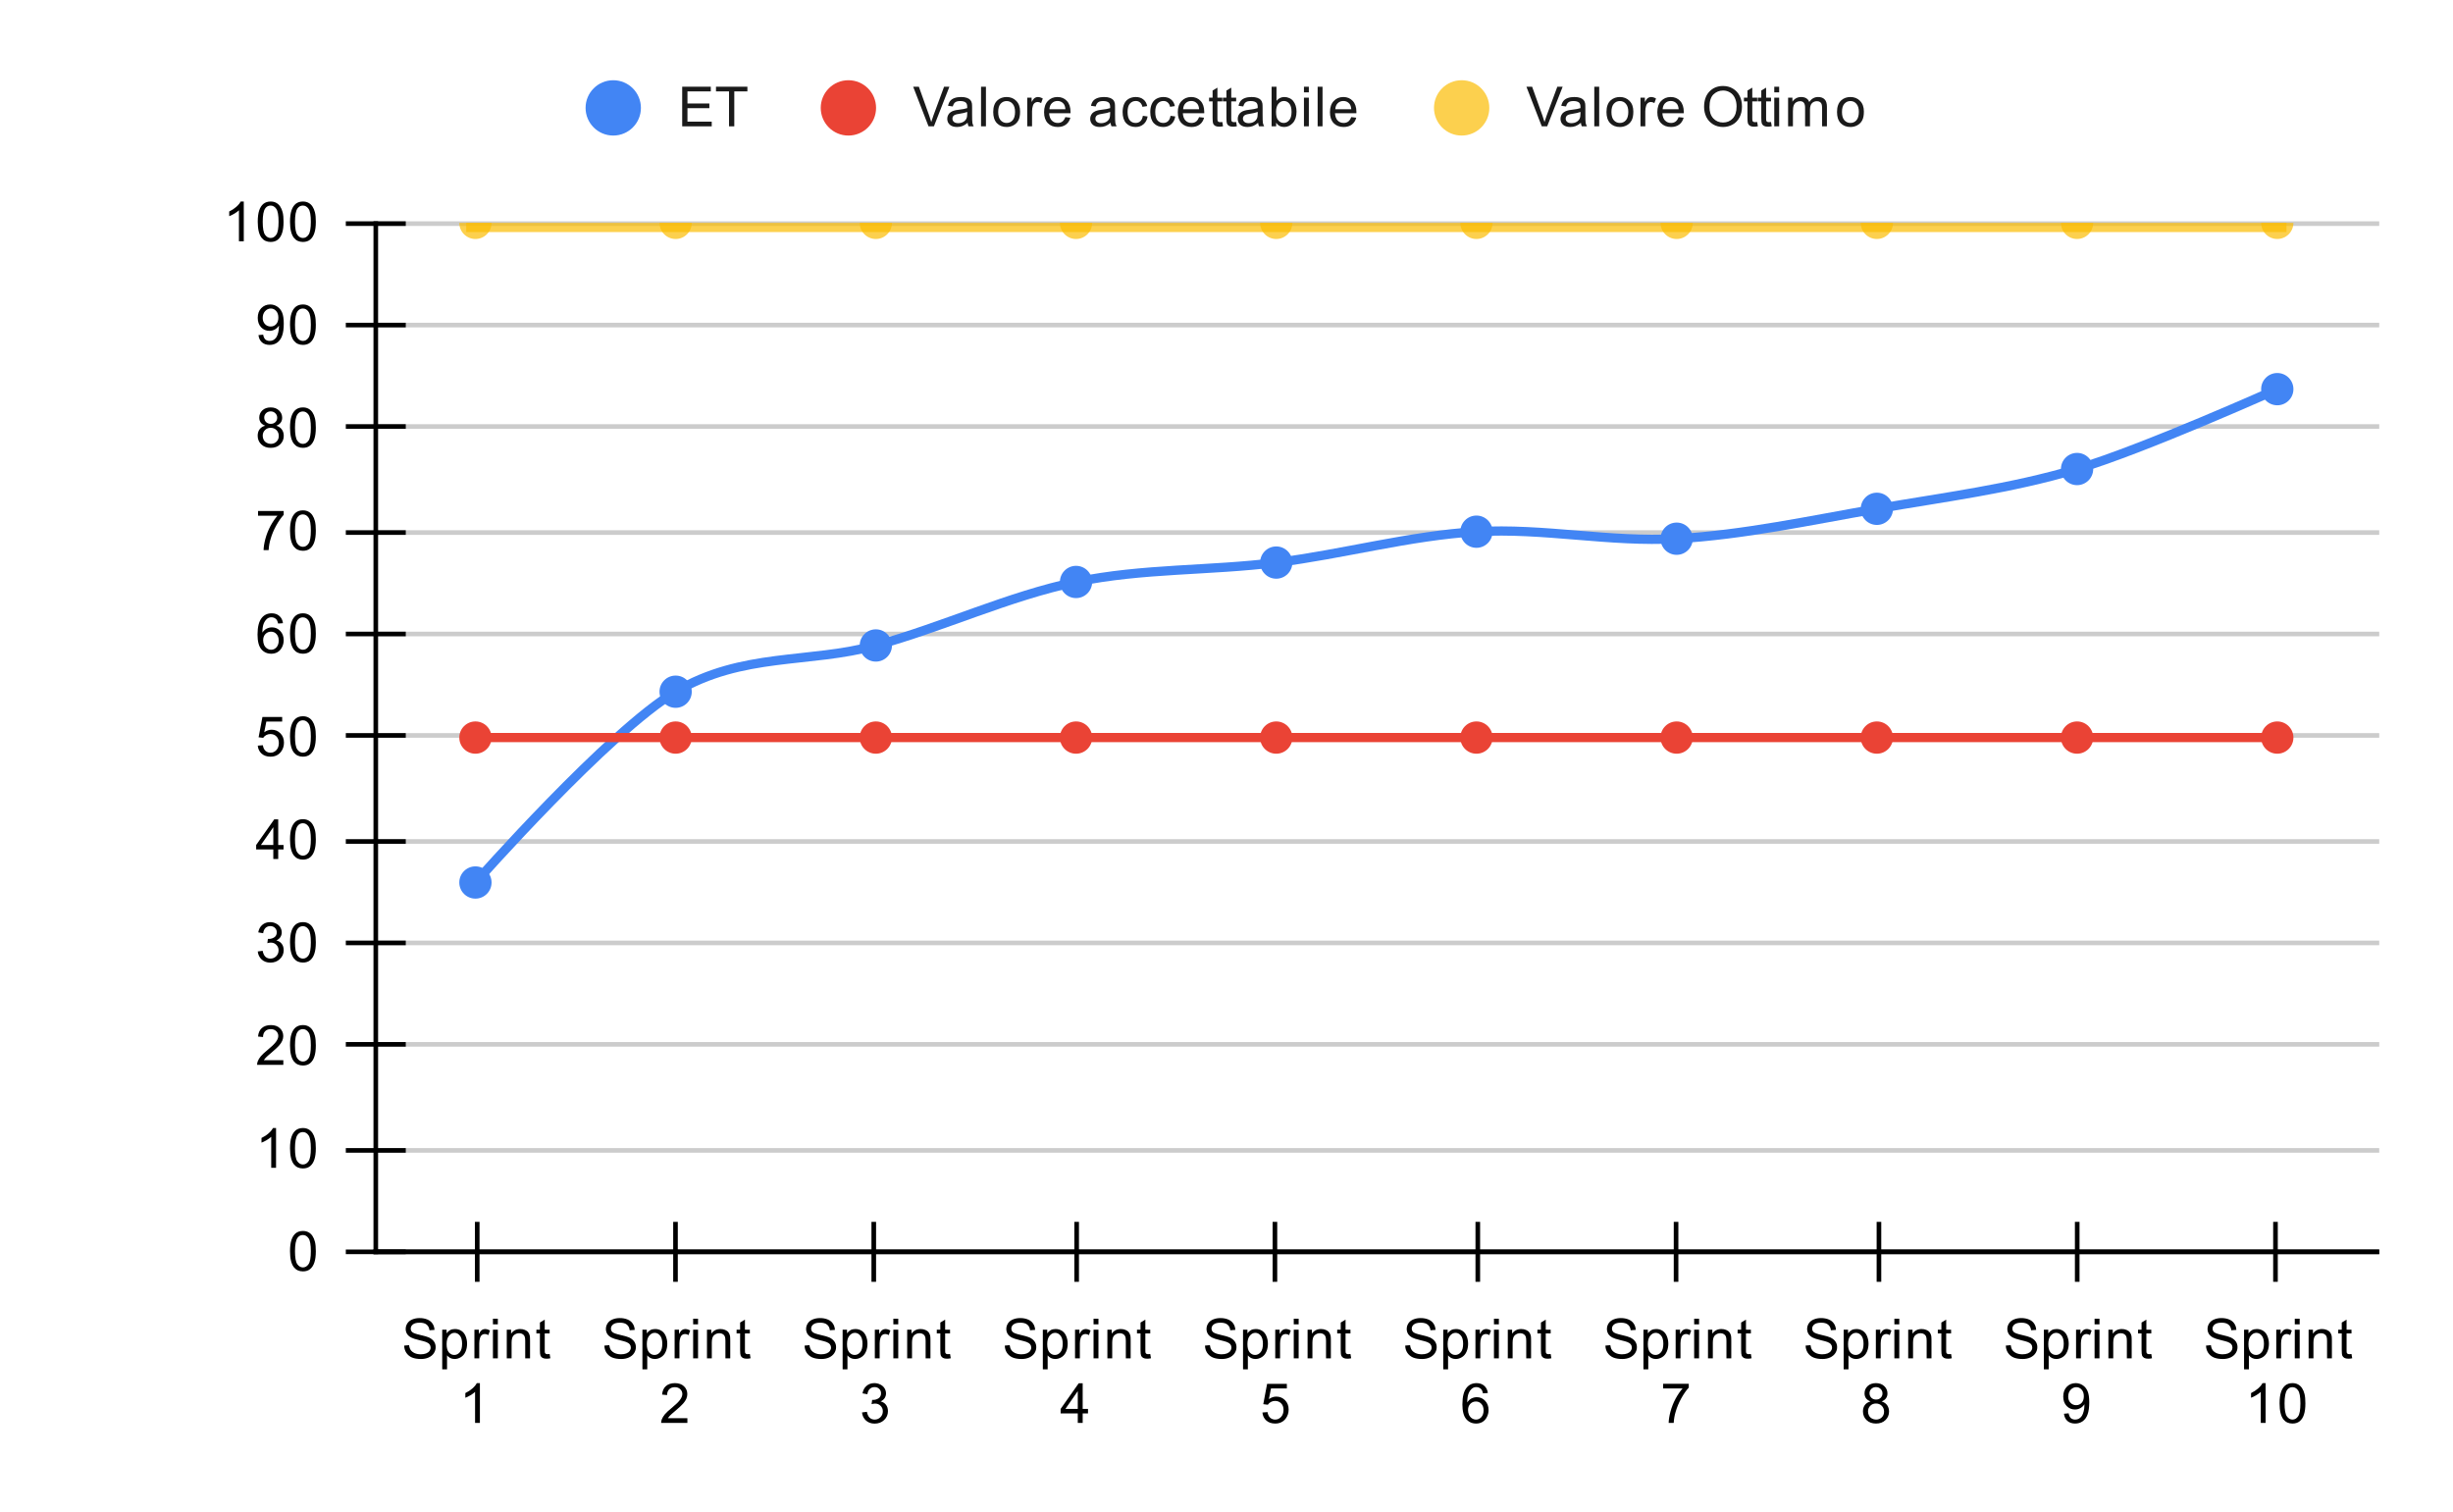 <svg version="1.1" viewBox="0.0 0.0 532.0 328.0" fill="none" stroke="none" stroke-linecap="square" stroke-miterlimit="10" width="532" height="328" xmlns:xlink="http://www.w3.org/1999/xlink" xmlns="http://www.w3.org/2000/svg"><path fill="#ffffff" d="M0 0L532.0 0L532.0 328.0L0 328.0L0 0Z" fill-rule="nonzero"/><path stroke="#333333" stroke-width="1.0" stroke-linecap="butt" d="M81.5 271.5L515.5 271.5" fill-rule="nonzero"/><path stroke="#cccccc" stroke-width="1.0" stroke-linecap="butt" d="M81.5 249.5L515.5 249.5" fill-rule="nonzero"/><path stroke="#cccccc" stroke-width="1.0" stroke-linecap="butt" d="M81.5 226.5L515.5 226.5" fill-rule="nonzero"/><path stroke="#cccccc" stroke-width="1.0" stroke-linecap="butt" d="M81.5 204.5L515.5 204.5" fill-rule="nonzero"/><path stroke="#cccccc" stroke-width="1.0" stroke-linecap="butt" d="M81.5 182.5L515.5 182.5" fill-rule="nonzero"/><path stroke="#cccccc" stroke-width="1.0" stroke-linecap="butt" d="M81.5 159.5L515.5 159.5" fill-rule="nonzero"/><path stroke="#cccccc" stroke-width="1.0" stroke-linecap="butt" d="M81.5 137.5L515.5 137.5" fill-rule="nonzero"/><path stroke="#cccccc" stroke-width="1.0" stroke-linecap="butt" d="M81.5 115.5L515.5 115.5" fill-rule="nonzero"/><path stroke="#cccccc" stroke-width="1.0" stroke-linecap="butt" d="M81.5 92.5L515.5 92.5" fill-rule="nonzero"/><path stroke="#cccccc" stroke-width="1.0" stroke-linecap="butt" d="M81.5 70.5L515.5 70.5" fill-rule="nonzero"/><path stroke="#cccccc" stroke-width="1.0" stroke-linecap="butt" d="M81.5 48.5L515.5 48.5" fill-rule="nonzero"/><path stroke="#000000" stroke-width="1.0" stroke-linecap="butt" d="M515.5 271.5L81.5 271.5" fill-rule="nonzero"/><path stroke="#000000" stroke-width="1.0" stroke-linecap="butt" d="M81.5 271.5L81.5 48.5" fill-rule="nonzero"/><clipPath id="id_0"><path d="M81.4 48.333L515.6 48.333L515.6 271.6L81.4 271.6L81.4 48.333Z" clip-rule="nonzero"/></clipPath><path stroke="#4285f4" stroke-width="2.0" stroke-linecap="butt" clip-path="url(#id_0)" d="M103.11 191.397C103.11 191.397 132.057 158.587 146.53 150.019C161.003 141.451 175.477 143.957 189.95 139.99C204.423 136.023 218.897 129.214 233.37 126.217C247.843 123.221 262.317 123.829 276.79 122.011C291.263 120.194 305.737 116.176 320.21 115.313C334.683 114.451 349.157 117.663 363.63 116.836C378.103 116.009 392.577 112.871 407.05 110.352C421.523 107.833 435.997 106.049 450.47 101.723C464.943 97.398 493.89 84.399 493.89 84.399" fill-rule="nonzero"/><path stroke="#ea4335" stroke-width="2.0" stroke-linecap="butt" clip-path="url(#id_0)" d="M103.11 159.967C103.11 159.967 132.057 159.967 146.53 159.967C161.003 159.967 175.477 159.967 189.95 159.967C204.423 159.967 218.897 159.967 233.37 159.967C247.843 159.967 262.317 159.967 276.79 159.967C291.263 159.967 305.737 159.967 320.21 159.967C334.683 159.967 349.157 159.967 363.63 159.967C378.103 159.967 392.577 159.967 407.05 159.967C421.523 159.967 435.997 159.967 450.47 159.967C464.943 159.967 493.89 159.967 493.89 159.967" fill-rule="nonzero"/><path stroke="#fbbc04" stroke-width="4.0" stroke-linecap="butt" stroke-opacity="0.702" clip-path="url(#id_0)" d="M103.11 48.333C103.11 48.333 132.057 48.333 146.53 48.333C161.003 48.333 175.477 48.333 189.95 48.333C204.423 48.333 218.897 48.333 233.37 48.333C247.843 48.333 262.317 48.333 276.79 48.333C291.263 48.333 305.737 48.333 320.21 48.333C334.683 48.333 349.157 48.333 363.63 48.333C378.103 48.333 392.577 48.333 407.05 48.333C421.523 48.333 435.997 48.333 450.47 48.333C464.943 48.333 493.89 48.333 493.89 48.333" fill-rule="nonzero"/><path fill="#4285f4" clip-path="url(#id_0)" d="M106.61 191.397C106.61 193.33 105.043 194.897 103.11 194.897C101.177 194.897 99.61 193.33 99.61 191.397C99.61 189.464 101.177 187.897 103.11 187.897C105.043 187.897 106.61 189.464 106.61 191.397Z" fill-rule="nonzero"/><path fill="#4285f4" clip-path="url(#id_0)" d="M150.03 150.019C150.03 151.952 148.463 153.519 146.53 153.519C144.597 153.519 143.03 151.952 143.03 150.019C143.03 148.086 144.597 146.519 146.53 146.519C148.463 146.519 150.03 148.086 150.03 150.019Z" fill-rule="nonzero"/><path fill="#4285f4" clip-path="url(#id_0)" d="M193.45 139.99C193.45 141.923 191.883 143.49 189.95 143.49C188.017 143.49 186.45 141.923 186.45 139.99C186.45 138.057 188.017 136.49 189.95 136.49C191.883 136.49 193.45 138.057 193.45 139.99Z" fill-rule="nonzero"/><path fill="#4285f4" clip-path="url(#id_0)" d="M236.87 126.217C236.87 128.15 235.303 129.717 233.37 129.717C231.437 129.717 229.87 128.15 229.87 126.217C229.87 124.284 231.437 122.717 233.37 122.717C235.303 122.717 236.87 124.284 236.87 126.217Z" fill-rule="nonzero"/><path fill="#4285f4" clip-path="url(#id_0)" d="M280.29 122.011C280.29 123.944 278.723 125.511 276.79 125.511C274.857 125.511 273.29 123.944 273.29 122.011C273.29 120.078 274.857 118.511 276.79 118.511C278.723 118.511 280.29 120.078 280.29 122.011Z" fill-rule="nonzero"/><path fill="#4285f4" clip-path="url(#id_0)" d="M323.71 115.313C323.71 117.246 322.143 118.813 320.21 118.813C318.277 118.813 316.71 117.246 316.71 115.313C316.71 113.38 318.277 111.813 320.21 111.813C322.143 111.813 323.71 113.38 323.71 115.313Z" fill-rule="nonzero"/><path fill="#4285f4" clip-path="url(#id_0)" d="M367.13 116.836C367.13 118.769 365.563 120.336 363.63 120.336C361.697 120.336 360.13 118.769 360.13 116.836C360.13 114.903 361.697 113.336 363.63 113.336C365.563 113.336 367.13 114.903 367.13 116.836Z" fill-rule="nonzero"/><path fill="#4285f4" clip-path="url(#id_0)" d="M410.55 110.352C410.55 112.285 408.983 113.852 407.05 113.852C405.117 113.852 403.55 112.285 403.55 110.352C403.55 108.419 405.117 106.852 407.05 106.852C408.983 106.852 410.55 108.419 410.55 110.352Z" fill-rule="nonzero"/><path fill="#4285f4" clip-path="url(#id_0)" d="M453.97 101.723C453.97 103.656 452.403 105.223 450.47 105.223C448.537 105.223 446.97 103.656 446.97 101.723C446.97 99.79 448.537 98.223 450.47 98.223C452.403 98.223 453.97 99.79 453.97 101.723Z" fill-rule="nonzero"/><path fill="#4285f4" clip-path="url(#id_0)" d="M497.39 84.399C497.39 86.332 495.823 87.899 493.89 87.899C491.957 87.899 490.39 86.332 490.39 84.399C490.39 82.466 491.957 80.899 493.89 80.899C495.823 80.899 497.39 82.466 497.39 84.399Z" fill-rule="nonzero"/><path fill="#ea4335" clip-path="url(#id_0)" d="M106.61 159.967C106.61 161.9 105.043 163.467 103.11 163.467C101.177 163.467 99.61 161.9 99.61 159.967C99.61 158.034 101.177 156.467 103.11 156.467C105.043 156.467 106.61 158.034 106.61 159.967Z" fill-rule="nonzero"/><path fill="#ea4335" clip-path="url(#id_0)" d="M150.03 159.967C150.03 161.9 148.463 163.467 146.53 163.467C144.597 163.467 143.03 161.9 143.03 159.967C143.03 158.034 144.597 156.467 146.53 156.467C148.463 156.467 150.03 158.034 150.03 159.967Z" fill-rule="nonzero"/><path fill="#ea4335" clip-path="url(#id_0)" d="M193.45 159.967C193.45 161.9 191.883 163.467 189.95 163.467C188.017 163.467 186.45 161.9 186.45 159.967C186.45 158.034 188.017 156.467 189.95 156.467C191.883 156.467 193.45 158.034 193.45 159.967Z" fill-rule="nonzero"/><path fill="#ea4335" clip-path="url(#id_0)" d="M236.87 159.967C236.87 161.9 235.303 163.467 233.37 163.467C231.437 163.467 229.87 161.9 229.87 159.967C229.87 158.034 231.437 156.467 233.37 156.467C235.303 156.467 236.87 158.034 236.87 159.967Z" fill-rule="nonzero"/><path fill="#ea4335" clip-path="url(#id_0)" d="M280.29 159.967C280.29 161.9 278.723 163.467 276.79 163.467C274.857 163.467 273.29 161.9 273.29 159.967C273.29 158.034 274.857 156.467 276.79 156.467C278.723 156.467 280.29 158.034 280.29 159.967Z" fill-rule="nonzero"/><path fill="#ea4335" clip-path="url(#id_0)" d="M323.71 159.967C323.71 161.9 322.143 163.467 320.21 163.467C318.277 163.467 316.71 161.9 316.71 159.967C316.71 158.034 318.277 156.467 320.21 156.467C322.143 156.467 323.71 158.034 323.71 159.967Z" fill-rule="nonzero"/><path fill="#ea4335" clip-path="url(#id_0)" d="M367.13 159.967C367.13 161.9 365.563 163.467 363.63 163.467C361.697 163.467 360.13 161.9 360.13 159.967C360.13 158.034 361.697 156.467 363.63 156.467C365.563 156.467 367.13 158.034 367.13 159.967Z" fill-rule="nonzero"/><path fill="#ea4335" clip-path="url(#id_0)" d="M410.55 159.967C410.55 161.9 408.983 163.467 407.05 163.467C405.117 163.467 403.55 161.9 403.55 159.967C403.55 158.034 405.117 156.467 407.05 156.467C408.983 156.467 410.55 158.034 410.55 159.967Z" fill-rule="nonzero"/><path fill="#ea4335" clip-path="url(#id_0)" d="M453.97 159.967C453.97 161.9 452.403 163.467 450.47 163.467C448.537 163.467 446.97 161.9 446.97 159.967C446.97 158.034 448.537 156.467 450.47 156.467C452.403 156.467 453.97 158.034 453.97 159.967Z" fill-rule="nonzero"/><path fill="#ea4335" clip-path="url(#id_0)" d="M497.39 159.967C497.39 161.9 495.823 163.467 493.89 163.467C491.957 163.467 490.39 161.9 490.39 159.967C490.39 158.034 491.957 156.467 493.89 156.467C495.823 156.467 497.39 158.034 497.39 159.967Z" fill-rule="nonzero"/><path fill="#fbbc04" fill-opacity="0.702" clip-path="url(#id_0)" d="M106.61 48.333C106.61 50.266 105.043 51.833 103.11 51.833C101.177 51.833 99.61 50.266 99.61 48.333C99.61 46.4 101.177 44.833 103.11 44.833C105.043 44.833 106.61 46.4 106.61 48.333Z" fill-rule="nonzero"/><path fill="#fbbc04" fill-opacity="0.702" clip-path="url(#id_0)" d="M150.03 48.333C150.03 50.266 148.463 51.833 146.53 51.833C144.597 51.833 143.03 50.266 143.03 48.333C143.03 46.4 144.597 44.833 146.53 44.833C148.463 44.833 150.03 46.4 150.03 48.333Z" fill-rule="nonzero"/><path fill="#fbbc04" fill-opacity="0.702" clip-path="url(#id_0)" d="M193.45 48.333C193.45 50.266 191.883 51.833 189.95 51.833C188.017 51.833 186.45 50.266 186.45 48.333C186.45 46.4 188.017 44.833 189.95 44.833C191.883 44.833 193.45 46.4 193.45 48.333Z" fill-rule="nonzero"/><path fill="#fbbc04" fill-opacity="0.702" clip-path="url(#id_0)" d="M236.87 48.333C236.87 50.266 235.303 51.833 233.37 51.833C231.437 51.833 229.87 50.266 229.87 48.333C229.87 46.4 231.437 44.833 233.37 44.833C235.303 44.833 236.87 46.4 236.87 48.333Z" fill-rule="nonzero"/><path fill="#fbbc04" fill-opacity="0.702" clip-path="url(#id_0)" d="M280.29 48.333C280.29 50.266 278.723 51.833 276.79 51.833C274.857 51.833 273.29 50.266 273.29 48.333C273.29 46.4 274.857 44.833 276.79 44.833C278.723 44.833 280.29 46.4 280.29 48.333Z" fill-rule="nonzero"/><path fill="#fbbc04" fill-opacity="0.702" clip-path="url(#id_0)" d="M323.71 48.333C323.71 50.266 322.143 51.833 320.21 51.833C318.277 51.833 316.71 50.266 316.71 48.333C316.71 46.4 318.277 44.833 320.21 44.833C322.143 44.833 323.71 46.4 323.71 48.333Z" fill-rule="nonzero"/><path fill="#fbbc04" fill-opacity="0.702" clip-path="url(#id_0)" d="M367.13 48.333C367.13 50.266 365.563 51.833 363.63 51.833C361.697 51.833 360.13 50.266 360.13 48.333C360.13 46.4 361.697 44.833 363.63 44.833C365.563 44.833 367.13 46.4 367.13 48.333Z" fill-rule="nonzero"/><path fill="#fbbc04" fill-opacity="0.702" clip-path="url(#id_0)" d="M410.55 48.333C410.55 50.266 408.983 51.833 407.05 51.833C405.117 51.833 403.55 50.266 403.55 48.333C403.55 46.4 405.117 44.833 407.05 44.833C408.983 44.833 410.55 46.4 410.55 48.333Z" fill-rule="nonzero"/><path fill="#fbbc04" fill-opacity="0.702" clip-path="url(#id_0)" d="M453.97 48.333C453.97 50.266 452.403 51.833 450.47 51.833C448.537 51.833 446.97 50.266 446.97 48.333C446.97 46.4 448.537 44.833 450.47 44.833C452.403 44.833 453.97 46.4 453.97 48.333Z" fill-rule="nonzero"/><path fill="#fbbc04" fill-opacity="0.702" clip-path="url(#id_0)" d="M497.39 48.333C497.39 50.266 495.823 51.833 493.89 51.833C491.957 51.833 490.39 50.266 490.39 48.333C490.39 46.4 491.957 44.833 493.89 44.833C495.823 44.833 497.39 46.4 497.39 48.333Z" fill-rule="nonzero"/><path stroke="#000000" stroke-width="1.0" stroke-linecap="butt" d="M103.5 277.5L103.5 265.5" fill-rule="nonzero"/><path stroke="#000000" stroke-width="1.0" stroke-linecap="butt" d="M146.5 277.5L146.5 265.5" fill-rule="nonzero"/><path stroke="#000000" stroke-width="1.0" stroke-linecap="butt" d="M189.5 277.5L189.5 265.5" fill-rule="nonzero"/><path stroke="#000000" stroke-width="1.0" stroke-linecap="butt" d="M233.5 277.5L233.5 265.5" fill-rule="nonzero"/><path stroke="#000000" stroke-width="1.0" stroke-linecap="butt" d="M276.5 277.5L276.5 265.5" fill-rule="nonzero"/><path stroke="#000000" stroke-width="1.0" stroke-linecap="butt" d="M320.5 277.5L320.5 265.5" fill-rule="nonzero"/><path stroke="#000000" stroke-width="1.0" stroke-linecap="butt" d="M363.5 277.5L363.5 265.5" fill-rule="nonzero"/><path stroke="#000000" stroke-width="1.0" stroke-linecap="butt" d="M407.5 277.5L407.5 265.5" fill-rule="nonzero"/><path stroke="#000000" stroke-width="1.0" stroke-linecap="butt" d="M450.5 277.5L450.5 265.5" fill-rule="nonzero"/><path stroke="#000000" stroke-width="1.0" stroke-linecap="butt" d="M493.5 277.5L493.5 265.5" fill-rule="nonzero"/><path stroke="#000000" stroke-width="1.0" stroke-linecap="butt" d="M75.5 271.5L87.5 271.5" fill-rule="nonzero"/><path stroke="#000000" stroke-width="1.0" stroke-linecap="butt" d="M75.5 249.5L87.5 249.5" fill-rule="nonzero"/><path stroke="#000000" stroke-width="1.0" stroke-linecap="butt" d="M75.5 226.5L87.5 226.5" fill-rule="nonzero"/><path stroke="#000000" stroke-width="1.0" stroke-linecap="butt" d="M75.5 204.5L87.5 204.5" fill-rule="nonzero"/><path stroke="#000000" stroke-width="1.0" stroke-linecap="butt" d="M75.5 182.5L87.5 182.5" fill-rule="nonzero"/><path stroke="#000000" stroke-width="1.0" stroke-linecap="butt" d="M75.5 159.5L87.5 159.5" fill-rule="nonzero"/><path stroke="#000000" stroke-width="1.0" stroke-linecap="butt" d="M75.5 137.5L87.5 137.5" fill-rule="nonzero"/><path stroke="#000000" stroke-width="1.0" stroke-linecap="butt" d="M75.5 115.5L87.5 115.5" fill-rule="nonzero"/><path stroke="#000000" stroke-width="1.0" stroke-linecap="butt" d="M75.5 92.5L87.5 92.5" fill-rule="nonzero"/><path stroke="#000000" stroke-width="1.0" stroke-linecap="butt" d="M75.5 70.5L87.5 70.5" fill-rule="nonzero"/><path stroke="#000000" stroke-width="1.0" stroke-linecap="butt" d="M75.5 48.5L87.5 48.5" fill-rule="nonzero"/><path fill="#000000" d="M62.9 271.366Q62.9 269.834 63.212 268.913Q63.525 267.975 64.134 267.475Q64.759 266.975 65.697 266.975Q66.384 266.975 66.9 267.256Q67.431 267.538 67.775 268.069Q68.119 268.584 68.306 269.334Q68.494 270.084 68.494 271.366Q68.494 272.881 68.181 273.803Q67.884 274.725 67.259 275.241Q66.65 275.741 65.697 275.741Q64.463 275.741 63.744 274.85Q62.9 273.788 62.9 271.366ZM63.978 271.366Q63.978 273.475 64.478 274.178Q64.978 274.881 65.697 274.881Q66.431 274.881 66.916 274.178Q67.416 273.475 67.416 271.366Q67.416 269.241 66.916 268.553Q66.431 267.85 65.681 267.85Q64.963 267.85 64.525 268.459Q63.978 269.241 63.978 271.366Z" fill-rule="nonzero"/><path fill="#000000" d="M59.869 253.273L58.822 253.273L58.822 246.555Q58.431 246.914 57.806 247.289Q57.197 247.648 56.712 247.82L56.712 246.805Q57.587 246.383 58.244 245.805Q58.916 245.211 59.197 244.648L59.869 244.648L59.869 253.273ZM62.9 249.039Q62.9 247.508 63.212 246.586Q63.525 245.648 64.134 245.148Q64.759 244.648 65.697 244.648Q66.384 244.648 66.9 244.93Q67.431 245.211 67.775 245.742Q68.119 246.258 68.306 247.008Q68.494 247.758 68.494 249.039Q68.494 250.555 68.181 251.476Q67.884 252.398 67.259 252.914Q66.65 253.414 65.697 253.414Q64.463 253.414 63.744 252.523Q62.9 251.461 62.9 249.039ZM63.978 249.039Q63.978 251.148 64.478 251.851Q64.978 252.555 65.697 252.555Q66.431 252.555 66.916 251.851Q67.416 251.148 67.416 249.039Q67.416 246.914 66.916 246.226Q66.431 245.523 65.681 245.523Q64.963 245.523 64.525 246.133Q63.978 246.914 63.978 249.039Z" fill-rule="nonzero"/><path fill="#000000" d="M61.447 229.931L61.447 230.947L55.759 230.947Q55.759 230.572 55.884 230.212Q56.103 229.634 56.572 229.072Q57.056 228.509 57.962 227.775Q59.369 226.619 59.853 225.947Q60.353 225.275 60.353 224.681Q60.353 224.056 59.9 223.634Q59.447 223.197 58.728 223.197Q57.962 223.197 57.509 223.65Q57.056 224.103 57.041 224.915L55.962 224.806Q56.072 223.587 56.791 222.962Q57.525 222.322 58.759 222.322Q59.994 222.322 60.712 223.009Q61.431 223.697 61.431 224.712Q61.431 225.228 61.212 225.728Q61.009 226.212 60.509 226.775Q60.025 227.322 58.9 228.275Q57.947 229.072 57.666 229.369Q57.4 229.65 57.228 229.931L61.447 229.931ZM62.9 226.712Q62.9 225.181 63.212 224.259Q63.525 223.322 64.134 222.822Q64.759 222.322 65.697 222.322Q66.384 222.322 66.9 222.603Q67.431 222.884 67.775 223.415Q68.119 223.931 68.306 224.681Q68.494 225.431 68.494 226.712Q68.494 228.228 68.181 229.15Q67.884 230.072 67.259 230.587Q66.65 231.087 65.697 231.087Q64.463 231.087 63.744 230.197Q62.9 229.134 62.9 226.712ZM63.978 226.712Q63.978 228.822 64.478 229.525Q64.978 230.228 65.697 230.228Q66.431 230.228 66.916 229.525Q67.416 228.822 67.416 226.712Q67.416 224.587 66.916 223.9Q66.431 223.197 65.681 223.197Q64.963 223.197 64.525 223.806Q63.978 224.587 63.978 226.712Z" fill-rule="nonzero"/><path fill="#000000" d="M55.9 206.354L56.962 206.214Q57.134 207.104 57.572 207.511Q58.009 207.901 58.634 207.901Q59.384 207.901 59.9 207.386Q60.416 206.87 60.416 206.104Q60.416 205.386 59.931 204.917Q59.462 204.433 58.728 204.433Q58.431 204.433 57.978 204.558L58.103 203.62Q58.212 203.636 58.275 203.636Q58.947 203.636 59.478 203.292Q60.025 202.933 60.025 202.198Q60.025 201.62 59.634 201.245Q59.244 200.854 58.619 200.854Q58.009 200.854 57.587 201.245Q57.181 201.636 57.072 202.401L56.009 202.214Q56.197 201.167 56.884 200.589Q57.572 199.995 58.587 199.995Q59.291 199.995 59.884 200.308Q60.478 200.604 60.791 201.12Q61.103 201.636 61.103 202.229Q61.103 202.776 60.806 203.245Q60.509 203.698 59.931 203.964Q60.681 204.136 61.103 204.698Q61.525 205.245 61.525 206.089Q61.525 207.214 60.697 207.995Q59.884 208.776 58.634 208.776Q57.509 208.776 56.759 208.104Q56.009 207.417 55.9 206.354ZM62.9 204.386Q62.9 202.854 63.212 201.933Q63.525 200.995 64.134 200.495Q64.759 199.995 65.697 199.995Q66.384 199.995 66.9 200.276Q67.431 200.558 67.775 201.089Q68.119 201.604 68.306 202.354Q68.494 203.104 68.494 204.386Q68.494 205.901 68.181 206.823Q67.884 207.745 67.259 208.261Q66.65 208.761 65.697 208.761Q64.463 208.761 63.744 207.87Q62.9 206.808 62.9 204.386ZM63.978 204.386Q63.978 206.495 64.478 207.198Q64.978 207.901 65.697 207.901Q66.431 207.901 66.916 207.198Q67.416 206.495 67.416 204.386Q67.416 202.261 66.916 201.573Q66.431 200.87 65.681 200.87Q64.963 200.87 64.525 201.479Q63.978 202.261 63.978 204.386Z" fill-rule="nonzero"/><path fill="#000000" d="M59.275 186.293L59.275 184.231L55.556 184.231L55.556 183.262L59.478 177.7L60.337 177.7L60.337 183.262L61.494 183.262L61.494 184.231L60.337 184.231L60.337 186.293L59.275 186.293ZM59.275 183.262L59.275 179.403L56.587 183.262L59.275 183.262ZM62.9 182.059Q62.9 180.528 63.212 179.606Q63.525 178.668 64.134 178.168Q64.759 177.668 65.697 177.668Q66.384 177.668 66.9 177.95Q67.431 178.231 67.775 178.762Q68.119 179.278 68.306 180.028Q68.494 180.778 68.494 182.059Q68.494 183.575 68.181 184.496Q67.884 185.418 67.259 185.934Q66.65 186.434 65.697 186.434Q64.463 186.434 63.744 185.543Q62.9 184.481 62.9 182.059ZM63.978 182.059Q63.978 184.168 64.478 184.871Q64.978 185.575 65.697 185.575Q66.431 185.575 66.916 184.871Q67.416 184.168 67.416 182.059Q67.416 179.934 66.916 179.246Q66.431 178.543 65.681 178.543Q64.963 178.543 64.525 179.153Q63.978 179.934 63.978 182.059Z" fill-rule="nonzero"/><path fill="#000000" d="M55.9 161.717L57.009 161.623Q57.134 162.435 57.572 162.842Q58.025 163.248 58.666 163.248Q59.416 163.248 59.947 162.67Q60.478 162.092 60.478 161.154Q60.478 160.248 59.962 159.732Q59.462 159.201 58.634 159.201Q58.134 159.201 57.712 159.435Q57.306 159.67 57.072 160.029L56.087 159.904L56.916 155.498L61.197 155.498L61.197 156.498L57.759 156.498L57.306 158.81Q58.072 158.264 58.916 158.264Q60.041 158.264 60.806 159.045Q61.587 159.826 61.587 161.06Q61.587 162.217 60.916 163.076Q60.087 164.107 58.666 164.107Q57.494 164.107 56.744 163.451Q56.009 162.795 55.9 161.717ZM62.9 159.732Q62.9 158.201 63.212 157.279Q63.525 156.342 64.134 155.842Q64.759 155.342 65.697 155.342Q66.384 155.342 66.9 155.623Q67.431 155.904 67.775 156.435Q68.119 156.951 68.306 157.701Q68.494 158.451 68.494 159.732Q68.494 161.248 68.181 162.17Q67.884 163.092 67.259 163.607Q66.65 164.107 65.697 164.107Q64.463 164.107 63.744 163.217Q62.9 162.154 62.9 159.732ZM63.978 159.732Q63.978 161.842 64.478 162.545Q64.978 163.248 65.697 163.248Q66.431 163.248 66.916 162.545Q67.416 161.842 67.416 159.732Q67.416 157.607 66.916 156.92Q66.431 156.217 65.681 156.217Q64.963 156.217 64.525 156.826Q63.978 157.607 63.978 159.732Z" fill-rule="nonzero"/><path fill="#000000" d="M61.369 135.156L60.322 135.234Q60.181 134.609 59.931 134.327Q59.494 133.874 58.869 133.874Q58.369 133.874 57.978 134.156Q57.494 134.531 57.197 135.234Q56.916 135.921 56.9 137.202Q57.275 136.624 57.822 136.343Q58.384 136.062 58.994 136.062Q60.041 136.062 60.775 136.843Q61.525 137.624 61.525 138.843Q61.525 139.656 61.166 140.359Q60.822 141.046 60.212 141.421Q59.603 141.781 58.837 141.781Q57.509 141.781 56.681 140.812Q55.853 139.843 55.853 137.624Q55.853 135.124 56.775 133.999Q57.572 133.015 58.931 133.015Q59.947 133.015 60.587 133.593Q61.244 134.156 61.369 135.156ZM57.072 138.859Q57.072 139.406 57.291 139.906Q57.525 140.39 57.931 140.656Q58.353 140.921 58.822 140.921Q59.478 140.921 59.962 140.39Q60.447 139.843 60.447 138.921Q60.447 138.031 59.962 137.515Q59.494 136.999 58.775 136.999Q58.056 136.999 57.556 137.515Q57.072 138.031 57.072 138.859ZM62.9 137.406Q62.9 135.874 63.212 134.952Q63.525 134.015 64.134 133.515Q64.759 133.015 65.697 133.015Q66.384 133.015 66.9 133.296Q67.431 133.577 67.775 134.109Q68.119 134.624 68.306 135.374Q68.494 136.124 68.494 137.406Q68.494 138.921 68.181 139.843Q67.884 140.765 67.259 141.281Q66.65 141.781 65.697 141.781Q64.463 141.781 63.744 140.89Q62.9 139.827 62.9 137.406ZM63.978 137.406Q63.978 139.515 64.478 140.218Q64.978 140.921 65.697 140.921Q66.431 140.921 66.916 140.218Q67.416 139.515 67.416 137.406Q67.416 135.281 66.916 134.593Q66.431 133.89 65.681 133.89Q64.963 133.89 64.525 134.499Q63.978 135.281 63.978 137.406Z" fill-rule="nonzero"/><path fill="#000000" d="M55.962 111.845L55.962 110.829L61.525 110.829L61.525 111.657Q60.712 112.532 59.9 113.985Q59.103 115.423 58.666 116.954Q58.337 118.032 58.259 119.313L57.166 119.313Q57.181 118.298 57.556 116.86Q57.947 115.423 58.65 114.095Q59.369 112.766 60.181 111.845L55.962 111.845ZM62.9 115.079Q62.9 113.548 63.212 112.626Q63.525 111.688 64.134 111.188Q64.759 110.688 65.697 110.688Q66.384 110.688 66.9 110.97Q67.431 111.251 67.775 111.782Q68.119 112.298 68.306 113.048Q68.494 113.798 68.494 115.079Q68.494 116.595 68.181 117.516Q67.884 118.438 67.259 118.954Q66.65 119.454 65.697 119.454Q64.463 119.454 63.744 118.563Q62.9 117.501 62.9 115.079ZM63.978 115.079Q63.978 117.188 64.478 117.891Q64.978 118.595 65.697 118.595Q66.431 118.595 66.916 117.891Q67.416 117.188 67.416 115.079Q67.416 112.954 66.916 112.266Q66.431 111.563 65.681 111.563Q64.963 111.563 64.525 112.173Q63.978 112.954 63.978 115.079Z" fill-rule="nonzero"/><path fill="#000000" d="M57.525 92.33Q56.869 92.08 56.541 91.643Q56.228 91.19 56.228 90.58Q56.228 89.643 56.9 89.002Q57.587 88.362 58.697 88.362Q59.822 88.362 60.509 89.018Q61.197 89.674 61.197 90.612Q61.197 91.205 60.884 91.643Q60.572 92.08 59.931 92.33Q60.728 92.58 61.134 93.159Q61.541 93.737 61.541 94.534Q61.541 95.627 60.759 96.377Q59.994 97.127 58.712 97.127Q57.447 97.127 56.666 96.377Q55.884 95.627 55.884 94.502Q55.884 93.659 56.306 93.096Q56.744 92.534 57.525 92.33ZM57.306 90.534Q57.306 91.143 57.697 91.534Q58.103 91.924 58.728 91.924Q59.337 91.924 59.728 91.549Q60.119 91.159 60.119 90.596Q60.119 90.018 59.712 89.627Q59.306 89.221 58.712 89.221Q58.103 89.221 57.697 89.612Q57.306 90.002 57.306 90.534ZM56.978 94.502Q56.978 94.955 57.181 95.377Q57.4 95.799 57.822 96.034Q58.244 96.268 58.728 96.268Q59.478 96.268 59.962 95.784Q60.462 95.299 60.462 94.549Q60.462 93.784 59.962 93.284Q59.462 92.784 58.697 92.784Q57.947 92.784 57.462 93.284Q56.978 93.768 56.978 94.502ZM62.9 92.752Q62.9 91.221 63.212 90.299Q63.525 89.362 64.134 88.862Q64.759 88.362 65.697 88.362Q66.384 88.362 66.9 88.643Q67.431 88.924 67.775 89.455Q68.119 89.971 68.306 90.721Q68.494 91.471 68.494 92.752Q68.494 94.268 68.181 95.19Q67.884 96.112 67.259 96.627Q66.65 97.127 65.697 97.127Q64.463 97.127 63.744 96.237Q62.9 95.174 62.9 92.752ZM63.978 92.752Q63.978 94.862 64.478 95.565Q64.978 96.268 65.697 96.268Q66.431 96.268 66.916 95.565Q67.416 94.862 67.416 92.752Q67.416 90.627 66.916 89.94Q66.431 89.237 65.681 89.237Q64.963 89.237 64.525 89.846Q63.978 90.627 63.978 92.752Z" fill-rule="nonzero"/><path fill="#000000" d="M56.056 72.676L57.072 72.582Q57.197 73.301 57.556 73.629Q57.931 73.941 58.494 73.941Q58.978 73.941 59.337 73.722Q59.712 73.488 59.947 73.129Q60.181 72.754 60.337 72.129Q60.494 71.488 60.494 70.832Q60.494 70.754 60.494 70.613Q60.181 71.113 59.634 71.441Q59.087 71.754 58.447 71.754Q57.369 71.754 56.634 70.988Q55.9 70.207 55.9 68.941Q55.9 67.629 56.666 66.832Q57.447 66.035 58.603 66.035Q59.431 66.035 60.119 66.488Q60.822 66.941 61.181 67.785Q61.541 68.613 61.541 70.191Q61.541 71.832 61.181 72.816Q60.837 73.785 60.119 74.301Q59.416 74.801 58.478 74.801Q57.462 74.801 56.822 74.254Q56.181 73.691 56.056 72.676ZM60.369 68.879Q60.369 67.972 59.884 67.441Q59.416 66.91 58.728 66.91Q58.025 66.91 57.494 67.488Q56.978 68.051 56.978 68.972Q56.978 69.785 57.478 70.301Q57.978 70.816 58.697 70.816Q59.431 70.816 59.9 70.301Q60.369 69.785 60.369 68.879ZM62.9 70.426Q62.9 68.894 63.212 67.972Q63.525 67.035 64.134 66.535Q64.759 66.035 65.697 66.035Q66.384 66.035 66.9 66.316Q67.431 66.597 67.775 67.129Q68.119 67.644 68.306 68.394Q68.494 69.144 68.494 70.426Q68.494 71.941 68.181 72.863Q67.884 73.785 67.259 74.301Q66.65 74.801 65.697 74.801Q64.463 74.801 63.744 73.91Q62.9 72.847 62.9 70.426ZM63.978 70.426Q63.978 72.535 64.478 73.238Q64.978 73.941 65.697 73.941Q66.431 73.941 66.916 73.238Q67.416 72.535 67.416 70.426Q67.416 68.301 66.916 67.613Q66.431 66.91 65.681 66.91Q64.963 66.91 64.525 67.519Q63.978 68.301 63.978 70.426Z" fill-rule="nonzero"/><path fill="#000000" d="M52.869 52.333L51.822 52.333L51.822 45.615Q51.431 45.974 50.806 46.349Q50.197 46.708 49.712 46.88L49.712 45.865Q50.587 45.443 51.244 44.865Q51.916 44.271 52.197 43.708L52.869 43.708L52.869 52.333ZM55.9 48.099Q55.9 46.568 56.212 45.646Q56.525 44.708 57.134 44.208Q57.759 43.708 58.697 43.708Q59.384 43.708 59.9 43.99Q60.431 44.271 60.775 44.802Q61.119 45.318 61.306 46.068Q61.494 46.818 61.494 48.099Q61.494 49.615 61.181 50.536Q60.884 51.458 60.259 51.974Q59.65 52.474 58.697 52.474Q57.462 52.474 56.744 51.583Q55.9 50.521 55.9 48.099ZM56.978 48.099Q56.978 50.208 57.478 50.911Q57.978 51.615 58.697 51.615Q59.431 51.615 59.916 50.911Q60.416 50.208 60.416 48.099Q60.416 45.974 59.916 45.286Q59.431 44.583 58.681 44.583Q57.962 44.583 57.525 45.193Q56.978 45.974 56.978 48.099ZM62.9 48.099Q62.9 46.568 63.212 45.646Q63.525 44.708 64.134 44.208Q64.759 43.708 65.697 43.708Q66.384 43.708 66.9 43.99Q67.431 44.271 67.775 44.802Q68.119 45.318 68.306 46.068Q68.494 46.818 68.494 48.099Q68.494 49.615 68.181 50.536Q67.884 51.458 67.259 51.974Q66.65 52.474 65.697 52.474Q64.463 52.474 63.744 51.583Q62.9 50.521 62.9 48.099ZM63.978 48.099Q63.978 50.208 64.478 50.911Q64.978 51.615 65.697 51.615Q66.431 51.615 66.916 50.911Q67.416 50.208 67.416 48.099Q67.416 45.974 66.916 45.286Q66.431 44.583 65.681 44.583Q64.963 44.583 64.525 45.193Q63.978 45.974 63.978 48.099Z" fill-rule="nonzero"/><path fill="#000000" d="M87.657 291.834L88.719 291.741Q88.797 292.397 89.079 292.803Q89.36 293.209 89.938 293.475Q90.532 293.725 91.266 293.725Q91.907 293.725 92.407 293.538Q92.907 293.334 93.141 293.006Q93.391 292.663 93.391 292.272Q93.391 291.866 93.157 291.569Q92.922 291.256 92.391 291.053Q92.032 290.913 90.844 290.631Q89.672 290.35 89.204 290.1Q88.579 289.772 88.282 289.303Q87.985 288.819 87.985 288.225Q87.985 287.584 88.344 287.022Q88.719 286.444 89.422 286.163Q90.141 285.866 91.001 285.866Q91.954 285.866 92.688 286.178Q93.422 286.475 93.813 287.084Q94.204 287.678 94.235 288.428L93.141 288.506Q93.047 287.694 92.532 287.288Q92.032 286.866 91.047 286.866Q90.016 286.866 89.547 287.241Q89.079 287.616 89.079 288.147Q89.079 288.616 89.407 288.913Q89.735 289.209 91.11 289.522Q92.501 289.834 93.016 290.069Q93.766 290.428 94.126 290.959Q94.485 291.475 94.485 292.178Q94.485 292.866 94.094 293.475Q93.704 294.069 92.969 294.413Q92.235 294.741 91.313 294.741Q90.141 294.741 89.344 294.413Q88.563 294.069 88.11 293.381Q87.672 292.694 87.657 291.834ZM95.907 296.991L95.907 288.381L96.86 288.381L96.86 289.178Q97.204 288.709 97.626 288.475Q98.063 288.241 98.672 288.241Q99.469 288.241 100.079 288.647Q100.688 289.053 100.985 289.803Q101.297 290.553 101.297 291.444Q101.297 292.397 100.954 293.163Q100.626 293.928 99.969 294.334Q99.313 294.741 98.594 294.741Q98.063 294.741 97.641 294.522Q97.219 294.288 96.954 293.959L96.954 296.991L95.907 296.991ZM96.86 291.522Q96.86 292.725 97.344 293.303Q97.829 293.866 98.516 293.866Q99.219 293.866 99.719 293.272Q100.219 292.678 100.219 291.428Q100.219 290.241 99.735 289.663Q99.251 289.069 98.563 289.069Q97.891 289.069 97.376 289.694Q96.86 290.319 96.86 291.522ZM102.891 294.6L102.891 288.381L103.844 288.381L103.844 289.319Q104.204 288.663 104.501 288.459Q104.813 288.241 105.188 288.241Q105.719 288.241 106.266 288.569L105.907 289.553Q105.516 289.319 105.141 289.319Q104.782 289.319 104.501 289.538Q104.235 289.741 104.126 290.116Q103.938 290.678 103.938 291.334L103.938 294.6L102.891 294.6ZM106.907 287.225L106.907 286.006L107.969 286.006L107.969 287.225L106.907 287.225ZM106.907 294.6L106.907 288.381L107.969 288.381L107.969 294.6L106.907 294.6ZM109.907 294.6L109.907 288.381L110.844 288.381L110.844 289.256Q111.532 288.241 112.829 288.241Q113.391 288.241 113.86 288.444Q114.344 288.647 114.579 288.975Q114.813 289.303 114.907 289.741Q114.954 290.038 114.954 290.772L114.954 294.6L113.907 294.6L113.907 290.819Q113.907 290.163 113.782 289.85Q113.657 289.538 113.344 289.35Q113.032 289.147 112.61 289.147Q111.938 289.147 111.438 289.584Q110.954 290.006 110.954 291.194L110.954 294.6L109.907 294.6ZM119.204 293.663L119.36 294.584Q118.907 294.678 118.563 294.678Q117.985 294.678 117.672 294.506Q117.36 294.319 117.219 294.022Q117.094 293.725 117.094 292.772L117.094 289.194L116.329 289.194L116.329 288.381L117.094 288.381L117.094 286.834L118.141 286.209L118.141 288.381L119.204 288.381L119.204 289.194L118.141 289.194L118.141 292.834Q118.141 293.288 118.188 293.413Q118.251 293.538 118.376 293.616Q118.501 293.694 118.735 293.694Q118.922 293.694 119.204 293.663Z" fill-rule="nonzero"/><path fill="#000000" d="M104.079 308.6L103.032 308.6L103.032 301.881Q102.641 302.241 102.016 302.616Q101.407 302.975 100.922 303.147L100.922 302.131Q101.797 301.709 102.454 301.131Q103.126 300.538 103.407 299.975L104.079 299.975L104.079 308.6Z" fill-rule="nonzero"/><path fill="#000000" d="M131.077 291.834L132.139 291.741Q132.218 292.397 132.499 292.803Q132.78 293.209 133.358 293.475Q133.952 293.725 134.686 293.725Q135.327 293.725 135.827 293.538Q136.327 293.334 136.561 293.006Q136.811 292.663 136.811 292.272Q136.811 291.866 136.577 291.569Q136.343 291.256 135.811 291.053Q135.452 290.913 134.264 290.631Q133.093 290.35 132.624 290.1Q131.999 289.772 131.702 289.303Q131.405 288.819 131.405 288.225Q131.405 287.584 131.764 287.022Q132.139 286.444 132.843 286.163Q133.561 285.866 134.421 285.866Q135.374 285.866 136.108 286.178Q136.843 286.475 137.233 287.084Q137.624 287.678 137.655 288.428L136.561 288.506Q136.468 287.694 135.952 287.288Q135.452 286.866 134.468 286.866Q133.436 286.866 132.968 287.241Q132.499 287.616 132.499 288.147Q132.499 288.616 132.827 288.913Q133.155 289.209 134.53 289.522Q135.921 289.834 136.436 290.069Q137.186 290.428 137.546 290.959Q137.905 291.475 137.905 292.178Q137.905 292.866 137.514 293.475Q137.124 294.069 136.389 294.413Q135.655 294.741 134.733 294.741Q133.561 294.741 132.764 294.413Q131.983 294.069 131.53 293.381Q131.093 292.694 131.077 291.834ZM139.327 296.991L139.327 288.381L140.28 288.381L140.28 289.178Q140.624 288.709 141.046 288.475Q141.483 288.241 142.093 288.241Q142.889 288.241 143.499 288.647Q144.108 289.053 144.405 289.803Q144.718 290.553 144.718 291.444Q144.718 292.397 144.374 293.163Q144.046 293.928 143.389 294.334Q142.733 294.741 142.014 294.741Q141.483 294.741 141.061 294.522Q140.639 294.288 140.374 293.959L140.374 296.991L139.327 296.991ZM140.28 291.522Q140.28 292.725 140.764 293.303Q141.249 293.866 141.936 293.866Q142.639 293.866 143.139 293.272Q143.639 292.678 143.639 291.428Q143.639 290.241 143.155 289.663Q142.671 289.069 141.983 289.069Q141.311 289.069 140.796 289.694Q140.28 290.319 140.28 291.522ZM146.311 294.6L146.311 288.381L147.264 288.381L147.264 289.319Q147.624 288.663 147.921 288.459Q148.233 288.241 148.608 288.241Q149.139 288.241 149.686 288.569L149.327 289.553Q148.936 289.319 148.561 289.319Q148.202 289.319 147.921 289.538Q147.655 289.741 147.546 290.116Q147.358 290.678 147.358 291.334L147.358 294.6L146.311 294.6ZM150.327 287.225L150.327 286.006L151.389 286.006L151.389 287.225L150.327 287.225ZM150.327 294.6L150.327 288.381L151.389 288.381L151.389 294.6L150.327 294.6ZM153.327 294.6L153.327 288.381L154.264 288.381L154.264 289.256Q154.952 288.241 156.249 288.241Q156.811 288.241 157.28 288.444Q157.764 288.647 157.999 288.975Q158.233 289.303 158.327 289.741Q158.374 290.038 158.374 290.772L158.374 294.6L157.327 294.6L157.327 290.819Q157.327 290.163 157.202 289.85Q157.077 289.538 156.764 289.35Q156.452 289.147 156.03 289.147Q155.358 289.147 154.858 289.584Q154.374 290.006 154.374 291.194L154.374 294.6L153.327 294.6ZM162.624 293.663L162.78 294.584Q162.327 294.678 161.983 294.678Q161.405 294.678 161.093 294.506Q160.78 294.319 160.639 294.022Q160.514 293.725 160.514 292.772L160.514 289.194L159.749 289.194L159.749 288.381L160.514 288.381L160.514 286.834L161.561 286.209L161.561 288.381L162.624 288.381L162.624 289.194L161.561 289.194L161.561 292.834Q161.561 293.288 161.608 293.413Q161.671 293.538 161.796 293.616Q161.921 293.694 162.155 293.694Q162.343 293.694 162.624 293.663Z" fill-rule="nonzero"/><path fill="#000000" d="M149.077 307.584L149.077 308.6L143.389 308.6Q143.389 308.225 143.514 307.866Q143.733 307.288 144.202 306.725Q144.686 306.163 145.593 305.428Q146.999 304.272 147.483 303.6Q147.983 302.928 147.983 302.334Q147.983 301.709 147.53 301.288Q147.077 300.85 146.358 300.85Q145.593 300.85 145.139 301.303Q144.686 301.756 144.671 302.569L143.593 302.459Q143.702 301.241 144.421 300.616Q145.155 299.975 146.389 299.975Q147.624 299.975 148.343 300.663Q149.061 301.35 149.061 302.366Q149.061 302.881 148.843 303.381Q148.639 303.866 148.139 304.428Q147.655 304.975 146.53 305.928Q145.577 306.725 145.296 307.022Q145.03 307.303 144.858 307.584L149.077 307.584Z" fill-rule="nonzero"/><path fill="#000000" d="M174.497 291.834L175.559 291.741Q175.637 292.397 175.919 292.803Q176.2 293.209 176.778 293.475Q177.372 293.725 178.106 293.725Q178.747 293.725 179.247 293.538Q179.747 293.334 179.981 293.006Q180.231 292.663 180.231 292.272Q180.231 291.866 179.997 291.569Q179.762 291.256 179.231 291.053Q178.872 290.913 177.684 290.631Q176.512 290.35 176.044 290.1Q175.419 289.772 175.122 289.303Q174.825 288.819 174.825 288.225Q174.825 287.584 175.184 287.022Q175.559 286.444 176.262 286.163Q176.981 285.866 177.841 285.866Q178.794 285.866 179.528 286.178Q180.262 286.475 180.653 287.084Q181.044 287.678 181.075 288.428L179.981 288.506Q179.887 287.694 179.372 287.288Q178.872 286.866 177.887 286.866Q176.856 286.866 176.387 287.241Q175.919 287.616 175.919 288.147Q175.919 288.616 176.247 288.913Q176.575 289.209 177.95 289.522Q179.341 289.834 179.856 290.069Q180.606 290.428 180.966 290.959Q181.325 291.475 181.325 292.178Q181.325 292.866 180.934 293.475Q180.544 294.069 179.809 294.413Q179.075 294.741 178.153 294.741Q176.981 294.741 176.184 294.413Q175.403 294.069 174.95 293.381Q174.512 292.694 174.497 291.834ZM182.747 296.991L182.747 288.381L183.7 288.381L183.7 289.178Q184.044 288.709 184.466 288.475Q184.903 288.241 185.512 288.241Q186.309 288.241 186.919 288.647Q187.528 289.053 187.825 289.803Q188.137 290.553 188.137 291.444Q188.137 292.397 187.794 293.163Q187.466 293.928 186.809 294.334Q186.153 294.741 185.434 294.741Q184.903 294.741 184.481 294.522Q184.059 294.288 183.794 293.959L183.794 296.991L182.747 296.991ZM183.7 291.522Q183.7 292.725 184.184 293.303Q184.669 293.866 185.356 293.866Q186.059 293.866 186.559 293.272Q187.059 292.678 187.059 291.428Q187.059 290.241 186.575 289.663Q186.091 289.069 185.403 289.069Q184.731 289.069 184.216 289.694Q183.7 290.319 183.7 291.522ZM189.731 294.6L189.731 288.381L190.684 288.381L190.684 289.319Q191.044 288.663 191.341 288.459Q191.653 288.241 192.028 288.241Q192.559 288.241 193.106 288.569L192.747 289.553Q192.356 289.319 191.981 289.319Q191.622 289.319 191.341 289.538Q191.075 289.741 190.966 290.116Q190.778 290.678 190.778 291.334L190.778 294.6L189.731 294.6ZM193.747 287.225L193.747 286.006L194.809 286.006L194.809 287.225L193.747 287.225ZM193.747 294.6L193.747 288.381L194.809 288.381L194.809 294.6L193.747 294.6ZM196.747 294.6L196.747 288.381L197.684 288.381L197.684 289.256Q198.372 288.241 199.669 288.241Q200.231 288.241 200.7 288.444Q201.184 288.647 201.419 288.975Q201.653 289.303 201.747 289.741Q201.794 290.038 201.794 290.772L201.794 294.6L200.747 294.6L200.747 290.819Q200.747 290.163 200.622 289.85Q200.497 289.538 200.184 289.35Q199.872 289.147 199.45 289.147Q198.778 289.147 198.278 289.584Q197.794 290.006 197.794 291.194L197.794 294.6L196.747 294.6ZM206.044 293.663L206.2 294.584Q205.747 294.678 205.403 294.678Q204.825 294.678 204.512 294.506Q204.2 294.319 204.059 294.022Q203.934 293.725 203.934 292.772L203.934 289.194L203.169 289.194L203.169 288.381L203.934 288.381L203.934 286.834L204.981 286.209L204.981 288.381L206.044 288.381L206.044 289.194L204.981 289.194L204.981 292.834Q204.981 293.288 205.028 293.413Q205.091 293.538 205.216 293.616Q205.341 293.694 205.575 293.694Q205.762 293.694 206.044 293.663Z" fill-rule="nonzero"/><path fill="#000000" d="M186.95 306.334L188.012 306.194Q188.184 307.084 188.622 307.491Q189.059 307.881 189.684 307.881Q190.434 307.881 190.95 307.366Q191.466 306.85 191.466 306.084Q191.466 305.366 190.981 304.897Q190.512 304.413 189.778 304.413Q189.481 304.413 189.028 304.538L189.153 303.6Q189.262 303.616 189.325 303.616Q189.997 303.616 190.528 303.272Q191.075 302.913 191.075 302.178Q191.075 301.6 190.684 301.225Q190.294 300.834 189.669 300.834Q189.059 300.834 188.637 301.225Q188.231 301.616 188.122 302.381L187.059 302.194Q187.247 301.147 187.934 300.569Q188.622 299.975 189.637 299.975Q190.341 299.975 190.934 300.288Q191.528 300.584 191.841 301.1Q192.153 301.616 192.153 302.209Q192.153 302.756 191.856 303.225Q191.559 303.678 190.981 303.944Q191.731 304.116 192.153 304.678Q192.575 305.225 192.575 306.069Q192.575 307.194 191.747 307.975Q190.934 308.756 189.684 308.756Q188.559 308.756 187.809 308.084Q187.059 307.397 186.95 306.334Z" fill-rule="nonzero"/><path fill="#000000" d="M217.917 291.834L218.979 291.741Q219.058 292.397 219.339 292.803Q219.62 293.209 220.198 293.475Q220.792 293.725 221.526 293.725Q222.167 293.725 222.667 293.538Q223.167 293.334 223.401 293.006Q223.651 292.663 223.651 292.272Q223.651 291.866 223.417 291.569Q223.183 291.256 222.651 291.053Q222.292 290.913 221.104 290.631Q219.933 290.35 219.464 290.1Q218.839 289.772 218.542 289.303Q218.245 288.819 218.245 288.225Q218.245 287.584 218.604 287.022Q218.979 286.444 219.683 286.163Q220.401 285.866 221.261 285.866Q222.214 285.866 222.948 286.178Q223.683 286.475 224.073 287.084Q224.464 287.678 224.495 288.428L223.401 288.506Q223.308 287.694 222.792 287.288Q222.292 286.866 221.308 286.866Q220.276 286.866 219.808 287.241Q219.339 287.616 219.339 288.147Q219.339 288.616 219.667 288.913Q219.995 289.209 221.37 289.522Q222.761 289.834 223.276 290.069Q224.026 290.428 224.386 290.959Q224.745 291.475 224.745 292.178Q224.745 292.866 224.354 293.475Q223.964 294.069 223.229 294.413Q222.495 294.741 221.573 294.741Q220.401 294.741 219.604 294.413Q218.823 294.069 218.37 293.381Q217.933 292.694 217.917 291.834ZM226.167 296.991L226.167 288.381L227.12 288.381L227.12 289.178Q227.464 288.709 227.886 288.475Q228.323 288.241 228.933 288.241Q229.729 288.241 230.339 288.647Q230.948 289.053 231.245 289.803Q231.558 290.553 231.558 291.444Q231.558 292.397 231.214 293.163Q230.886 293.928 230.229 294.334Q229.573 294.741 228.854 294.741Q228.323 294.741 227.901 294.522Q227.479 294.288 227.214 293.959L227.214 296.991L226.167 296.991ZM227.12 291.522Q227.12 292.725 227.604 293.303Q228.089 293.866 228.776 293.866Q229.479 293.866 229.979 293.272Q230.479 292.678 230.479 291.428Q230.479 290.241 229.995 289.663Q229.511 289.069 228.823 289.069Q228.151 289.069 227.636 289.694Q227.12 290.319 227.12 291.522ZM233.151 294.6L233.151 288.381L234.104 288.381L234.104 289.319Q234.464 288.663 234.761 288.459Q235.073 288.241 235.448 288.241Q235.979 288.241 236.526 288.569L236.167 289.553Q235.776 289.319 235.401 289.319Q235.042 289.319 234.761 289.538Q234.495 289.741 234.386 290.116Q234.198 290.678 234.198 291.334L234.198 294.6L233.151 294.6ZM237.167 287.225L237.167 286.006L238.229 286.006L238.229 287.225L237.167 287.225ZM237.167 294.6L237.167 288.381L238.229 288.381L238.229 294.6L237.167 294.6ZM240.167 294.6L240.167 288.381L241.104 288.381L241.104 289.256Q241.792 288.241 243.089 288.241Q243.651 288.241 244.12 288.444Q244.604 288.647 244.839 288.975Q245.073 289.303 245.167 289.741Q245.214 290.038 245.214 290.772L245.214 294.6L244.167 294.6L244.167 290.819Q244.167 290.163 244.042 289.85Q243.917 289.538 243.604 289.35Q243.292 289.147 242.87 289.147Q242.198 289.147 241.698 289.584Q241.214 290.006 241.214 291.194L241.214 294.6L240.167 294.6ZM249.464 293.663L249.62 294.584Q249.167 294.678 248.823 294.678Q248.245 294.678 247.933 294.506Q247.62 294.319 247.479 294.022Q247.354 293.725 247.354 292.772L247.354 289.194L246.589 289.194L246.589 288.381L247.354 288.381L247.354 286.834L248.401 286.209L248.401 288.381L249.464 288.381L249.464 289.194L248.401 289.194L248.401 292.834Q248.401 293.288 248.448 293.413Q248.511 293.538 248.636 293.616Q248.761 293.694 248.995 293.694Q249.183 293.694 249.464 293.663Z" fill-rule="nonzero"/><path fill="#000000" d="M233.745 308.6L233.745 306.538L230.026 306.538L230.026 305.569L233.948 300.006L234.808 300.006L234.808 305.569L235.964 305.569L235.964 306.538L234.808 306.538L234.808 308.6L233.745 308.6ZM233.745 305.569L233.745 301.709L231.058 305.569L233.745 305.569Z" fill-rule="nonzero"/><path fill="#000000" d="M261.337 291.834L262.399 291.741Q262.478 292.397 262.759 292.803Q263.04 293.209 263.618 293.475Q264.212 293.725 264.946 293.725Q265.587 293.725 266.087 293.538Q266.587 293.334 266.821 293.006Q267.071 292.663 267.071 292.272Q267.071 291.866 266.837 291.569Q266.603 291.256 266.071 291.053Q265.712 290.913 264.524 290.631Q263.353 290.35 262.884 290.1Q262.259 289.772 261.962 289.303Q261.665 288.819 261.665 288.225Q261.665 287.584 262.024 287.022Q262.399 286.444 263.103 286.163Q263.821 285.866 264.681 285.866Q265.634 285.866 266.368 286.178Q267.103 286.475 267.493 287.084Q267.884 287.678 267.915 288.428L266.821 288.506Q266.728 287.694 266.212 287.288Q265.712 286.866 264.728 286.866Q263.696 286.866 263.228 287.241Q262.759 287.616 262.759 288.147Q262.759 288.616 263.087 288.913Q263.415 289.209 264.79 289.522Q266.181 289.834 266.696 290.069Q267.446 290.428 267.806 290.959Q268.165 291.475 268.165 292.178Q268.165 292.866 267.774 293.475Q267.384 294.069 266.649 294.413Q265.915 294.741 264.993 294.741Q263.821 294.741 263.024 294.413Q262.243 294.069 261.79 293.381Q261.353 292.694 261.337 291.834ZM269.587 296.991L269.587 288.381L270.54 288.381L270.54 289.178Q270.884 288.709 271.306 288.475Q271.743 288.241 272.353 288.241Q273.149 288.241 273.759 288.647Q274.368 289.053 274.665 289.803Q274.978 290.553 274.978 291.444Q274.978 292.397 274.634 293.163Q274.306 293.928 273.649 294.334Q272.993 294.741 272.274 294.741Q271.743 294.741 271.321 294.522Q270.899 294.288 270.634 293.959L270.634 296.991L269.587 296.991ZM270.54 291.522Q270.54 292.725 271.024 293.303Q271.509 293.866 272.196 293.866Q272.899 293.866 273.399 293.272Q273.899 292.678 273.899 291.428Q273.899 290.241 273.415 289.663Q272.931 289.069 272.243 289.069Q271.571 289.069 271.056 289.694Q270.54 290.319 270.54 291.522ZM276.571 294.6L276.571 288.381L277.524 288.381L277.524 289.319Q277.884 288.663 278.181 288.459Q278.493 288.241 278.868 288.241Q279.399 288.241 279.946 288.569L279.587 289.553Q279.196 289.319 278.821 289.319Q278.462 289.319 278.181 289.538Q277.915 289.741 277.806 290.116Q277.618 290.678 277.618 291.334L277.618 294.6L276.571 294.6ZM280.587 287.225L280.587 286.006L281.649 286.006L281.649 287.225L280.587 287.225ZM280.587 294.6L280.587 288.381L281.649 288.381L281.649 294.6L280.587 294.6ZM283.587 294.6L283.587 288.381L284.524 288.381L284.524 289.256Q285.212 288.241 286.509 288.241Q287.071 288.241 287.54 288.444Q288.024 288.647 288.259 288.975Q288.493 289.303 288.587 289.741Q288.634 290.038 288.634 290.772L288.634 294.6L287.587 294.6L287.587 290.819Q287.587 290.163 287.462 289.85Q287.337 289.538 287.024 289.35Q286.712 289.147 286.29 289.147Q285.618 289.147 285.118 289.584Q284.634 290.006 284.634 291.194L284.634 294.6L283.587 294.6ZM292.884 293.663L293.04 294.584Q292.587 294.678 292.243 294.678Q291.665 294.678 291.353 294.506Q291.04 294.319 290.899 294.022Q290.774 293.725 290.774 292.772L290.774 289.194L290.009 289.194L290.009 288.381L290.774 288.381L290.774 286.834L291.821 286.209L291.821 288.381L292.884 288.381L292.884 289.194L291.821 289.194L291.821 292.834Q291.821 293.288 291.868 293.413Q291.931 293.538 292.056 293.616Q292.181 293.694 292.415 293.694Q292.603 293.694 292.884 293.663Z" fill-rule="nonzero"/><path fill="#000000" d="M273.79 306.35L274.899 306.256Q275.024 307.069 275.462 307.475Q275.915 307.881 276.556 307.881Q277.306 307.881 277.837 307.303Q278.368 306.725 278.368 305.788Q278.368 304.881 277.853 304.366Q277.353 303.834 276.524 303.834Q276.024 303.834 275.603 304.069Q275.196 304.303 274.962 304.663L273.978 304.538L274.806 300.131L279.087 300.131L279.087 301.131L275.649 301.131L275.196 303.444Q275.962 302.897 276.806 302.897Q277.931 302.897 278.696 303.678Q279.478 304.459 279.478 305.694Q279.478 306.85 278.806 307.709Q277.978 308.741 276.556 308.741Q275.384 308.741 274.634 308.084Q273.899 307.428 273.79 306.35Z" fill-rule="nonzero"/><path fill="#000000" d="M304.757 291.834L305.819 291.741Q305.897 292.397 306.179 292.803Q306.46 293.209 307.038 293.475Q307.632 293.725 308.366 293.725Q309.007 293.725 309.507 293.538Q310.007 293.334 310.241 293.006Q310.491 292.663 310.491 292.272Q310.491 291.866 310.257 291.569Q310.022 291.256 309.491 291.053Q309.132 290.913 307.944 290.631Q306.772 290.35 306.304 290.1Q305.679 289.772 305.382 289.303Q305.085 288.819 305.085 288.225Q305.085 287.584 305.444 287.022Q305.819 286.444 306.522 286.163Q307.241 285.866 308.101 285.866Q309.054 285.866 309.788 286.178Q310.522 286.475 310.913 287.084Q311.304 287.678 311.335 288.428L310.241 288.506Q310.147 287.694 309.632 287.288Q309.132 286.866 308.147 286.866Q307.116 286.866 306.647 287.241Q306.179 287.616 306.179 288.147Q306.179 288.616 306.507 288.913Q306.835 289.209 308.21 289.522Q309.601 289.834 310.116 290.069Q310.866 290.428 311.226 290.959Q311.585 291.475 311.585 292.178Q311.585 292.866 311.194 293.475Q310.804 294.069 310.069 294.413Q309.335 294.741 308.413 294.741Q307.241 294.741 306.444 294.413Q305.663 294.069 305.21 293.381Q304.772 292.694 304.757 291.834ZM313.007 296.991L313.007 288.381L313.96 288.381L313.96 289.178Q314.304 288.709 314.726 288.475Q315.163 288.241 315.772 288.241Q316.569 288.241 317.179 288.647Q317.788 289.053 318.085 289.803Q318.397 290.553 318.397 291.444Q318.397 292.397 318.054 293.163Q317.726 293.928 317.069 294.334Q316.413 294.741 315.694 294.741Q315.163 294.741 314.741 294.522Q314.319 294.288 314.054 293.959L314.054 296.991L313.007 296.991ZM313.96 291.522Q313.96 292.725 314.444 293.303Q314.929 293.866 315.616 293.866Q316.319 293.866 316.819 293.272Q317.319 292.678 317.319 291.428Q317.319 290.241 316.835 289.663Q316.351 289.069 315.663 289.069Q314.991 289.069 314.476 289.694Q313.96 290.319 313.96 291.522ZM319.991 294.6L319.991 288.381L320.944 288.381L320.944 289.319Q321.304 288.663 321.601 288.459Q321.913 288.241 322.288 288.241Q322.819 288.241 323.366 288.569L323.007 289.553Q322.616 289.319 322.241 289.319Q321.882 289.319 321.601 289.538Q321.335 289.741 321.226 290.116Q321.038 290.678 321.038 291.334L321.038 294.6L319.991 294.6ZM324.007 287.225L324.007 286.006L325.069 286.006L325.069 287.225L324.007 287.225ZM324.007 294.6L324.007 288.381L325.069 288.381L325.069 294.6L324.007 294.6ZM327.007 294.6L327.007 288.381L327.944 288.381L327.944 289.256Q328.632 288.241 329.929 288.241Q330.491 288.241 330.96 288.444Q331.444 288.647 331.679 288.975Q331.913 289.303 332.007 289.741Q332.054 290.038 332.054 290.772L332.054 294.6L331.007 294.6L331.007 290.819Q331.007 290.163 330.882 289.85Q330.757 289.538 330.444 289.35Q330.132 289.147 329.71 289.147Q329.038 289.147 328.538 289.584Q328.054 290.006 328.054 291.194L328.054 294.6L327.007 294.6ZM336.304 293.663L336.46 294.584Q336.007 294.678 335.663 294.678Q335.085 294.678 334.772 294.506Q334.46 294.319 334.319 294.022Q334.194 293.725 334.194 292.772L334.194 289.194L333.429 289.194L333.429 288.381L334.194 288.381L334.194 286.834L335.241 286.209L335.241 288.381L336.304 288.381L336.304 289.194L335.241 289.194L335.241 292.834Q335.241 293.288 335.288 293.413Q335.351 293.538 335.476 293.616Q335.601 293.694 335.835 293.694Q336.022 293.694 336.304 293.663Z" fill-rule="nonzero"/><path fill="#000000" d="M322.679 302.116L321.632 302.194Q321.491 301.569 321.241 301.288Q320.804 300.834 320.179 300.834Q319.679 300.834 319.288 301.116Q318.804 301.491 318.507 302.194Q318.226 302.881 318.21 304.163Q318.585 303.584 319.132 303.303Q319.694 303.022 320.304 303.022Q321.351 303.022 322.085 303.803Q322.835 304.584 322.835 305.803Q322.835 306.616 322.476 307.319Q322.132 308.006 321.522 308.381Q320.913 308.741 320.147 308.741Q318.819 308.741 317.991 307.772Q317.163 306.803 317.163 304.584Q317.163 302.084 318.085 300.959Q318.882 299.975 320.241 299.975Q321.257 299.975 321.897 300.553Q322.554 301.116 322.679 302.116ZM318.382 305.819Q318.382 306.366 318.601 306.866Q318.835 307.35 319.241 307.616Q319.663 307.881 320.132 307.881Q320.788 307.881 321.272 307.35Q321.757 306.803 321.757 305.881Q321.757 304.991 321.272 304.475Q320.804 303.959 320.085 303.959Q319.366 303.959 318.866 304.475Q318.382 304.991 318.382 305.819Z" fill-rule="nonzero"/><path fill="#000000" d="M348.177 291.834L349.239 291.741Q349.317 292.397 349.599 292.803Q349.88 293.209 350.458 293.475Q351.052 293.725 351.786 293.725Q352.427 293.725 352.927 293.538Q353.427 293.334 353.661 293.006Q353.911 292.663 353.911 292.272Q353.911 291.866 353.677 291.569Q353.442 291.256 352.911 291.053Q352.552 290.913 351.364 290.631Q350.192 290.35 349.724 290.1Q349.099 289.772 348.802 289.303Q348.505 288.819 348.505 288.225Q348.505 287.584 348.864 287.022Q349.239 286.444 349.942 286.163Q350.661 285.866 351.521 285.866Q352.474 285.866 353.208 286.178Q353.942 286.475 354.333 287.084Q354.724 287.678 354.755 288.428L353.661 288.506Q353.567 287.694 353.052 287.288Q352.552 286.866 351.567 286.866Q350.536 286.866 350.067 287.241Q349.599 287.616 349.599 288.147Q349.599 288.616 349.927 288.913Q350.255 289.209 351.63 289.522Q353.021 289.834 353.536 290.069Q354.286 290.428 354.646 290.959Q355.005 291.475 355.005 292.178Q355.005 292.866 354.614 293.475Q354.224 294.069 353.489 294.413Q352.755 294.741 351.833 294.741Q350.661 294.741 349.864 294.413Q349.083 294.069 348.63 293.381Q348.192 292.694 348.177 291.834ZM356.427 296.991L356.427 288.381L357.38 288.381L357.38 289.178Q357.724 288.709 358.146 288.475Q358.583 288.241 359.192 288.241Q359.989 288.241 360.599 288.647Q361.208 289.053 361.505 289.803Q361.817 290.553 361.817 291.444Q361.817 292.397 361.474 293.163Q361.146 293.928 360.489 294.334Q359.833 294.741 359.114 294.741Q358.583 294.741 358.161 294.522Q357.739 294.288 357.474 293.959L357.474 296.991L356.427 296.991ZM357.38 291.522Q357.38 292.725 357.864 293.303Q358.349 293.866 359.036 293.866Q359.739 293.866 360.239 293.272Q360.739 292.678 360.739 291.428Q360.739 290.241 360.255 289.663Q359.771 289.069 359.083 289.069Q358.411 289.069 357.896 289.694Q357.38 290.319 357.38 291.522ZM363.411 294.6L363.411 288.381L364.364 288.381L364.364 289.319Q364.724 288.663 365.021 288.459Q365.333 288.241 365.708 288.241Q366.239 288.241 366.786 288.569L366.427 289.553Q366.036 289.319 365.661 289.319Q365.302 289.319 365.021 289.538Q364.755 289.741 364.646 290.116Q364.458 290.678 364.458 291.334L364.458 294.6L363.411 294.6ZM367.427 287.225L367.427 286.006L368.489 286.006L368.489 287.225L367.427 287.225ZM367.427 294.6L367.427 288.381L368.489 288.381L368.489 294.6L367.427 294.6ZM370.427 294.6L370.427 288.381L371.364 288.381L371.364 289.256Q372.052 288.241 373.349 288.241Q373.911 288.241 374.38 288.444Q374.864 288.647 375.099 288.975Q375.333 289.303 375.427 289.741Q375.474 290.038 375.474 290.772L375.474 294.6L374.427 294.6L374.427 290.819Q374.427 290.163 374.302 289.85Q374.177 289.538 373.864 289.35Q373.552 289.147 373.13 289.147Q372.458 289.147 371.958 289.584Q371.474 290.006 371.474 291.194L371.474 294.6L370.427 294.6ZM379.724 293.663L379.88 294.584Q379.427 294.678 379.083 294.678Q378.505 294.678 378.192 294.506Q377.88 294.319 377.739 294.022Q377.614 293.725 377.614 292.772L377.614 289.194L376.849 289.194L376.849 288.381L377.614 288.381L377.614 286.834L378.661 286.209L378.661 288.381L379.724 288.381L379.724 289.194L378.661 289.194L378.661 292.834Q378.661 293.288 378.708 293.413Q378.771 293.538 378.896 293.616Q379.021 293.694 379.255 293.694Q379.442 293.694 379.724 293.663Z" fill-rule="nonzero"/><path fill="#000000" d="M360.692 301.131L360.692 300.116L366.255 300.116L366.255 300.944Q365.442 301.819 364.63 303.272Q363.833 304.709 363.396 306.241Q363.067 307.319 362.989 308.6L361.896 308.6Q361.911 307.584 362.286 306.147Q362.677 304.709 363.38 303.381Q364.099 302.053 364.911 301.131L360.692 301.131Z" fill-rule="nonzero"/><path fill="#000000" d="M391.597 291.834L392.659 291.741Q392.738 292.397 393.019 292.803Q393.3 293.209 393.878 293.475Q394.472 293.725 395.206 293.725Q395.847 293.725 396.347 293.538Q396.847 293.334 397.081 293.006Q397.331 292.663 397.331 292.272Q397.331 291.866 397.097 291.569Q396.863 291.256 396.331 291.053Q395.972 290.913 394.784 290.631Q393.613 290.35 393.144 290.1Q392.519 289.772 392.222 289.303Q391.925 288.819 391.925 288.225Q391.925 287.584 392.284 287.022Q392.659 286.444 393.363 286.163Q394.081 285.866 394.941 285.866Q395.894 285.866 396.628 286.178Q397.363 286.475 397.753 287.084Q398.144 287.678 398.175 288.428L397.081 288.506Q396.988 287.694 396.472 287.288Q395.972 286.866 394.988 286.866Q393.956 286.866 393.488 287.241Q393.019 287.616 393.019 288.147Q393.019 288.616 393.347 288.913Q393.675 289.209 395.05 289.522Q396.441 289.834 396.956 290.069Q397.706 290.428 398.066 290.959Q398.425 291.475 398.425 292.178Q398.425 292.866 398.034 293.475Q397.644 294.069 396.909 294.413Q396.175 294.741 395.253 294.741Q394.081 294.741 393.284 294.413Q392.503 294.069 392.05 293.381Q391.613 292.694 391.597 291.834ZM399.847 296.991L399.847 288.381L400.8 288.381L400.8 289.178Q401.144 288.709 401.566 288.475Q402.003 288.241 402.613 288.241Q403.409 288.241 404.019 288.647Q404.628 289.053 404.925 289.803Q405.238 290.553 405.238 291.444Q405.238 292.397 404.894 293.163Q404.566 293.928 403.909 294.334Q403.253 294.741 402.534 294.741Q402.003 294.741 401.581 294.522Q401.159 294.288 400.894 293.959L400.894 296.991L399.847 296.991ZM400.8 291.522Q400.8 292.725 401.284 293.303Q401.769 293.866 402.456 293.866Q403.159 293.866 403.659 293.272Q404.159 292.678 404.159 291.428Q404.159 290.241 403.675 289.663Q403.191 289.069 402.503 289.069Q401.831 289.069 401.316 289.694Q400.8 290.319 400.8 291.522ZM406.831 294.6L406.831 288.381L407.784 288.381L407.784 289.319Q408.144 288.663 408.441 288.459Q408.753 288.241 409.128 288.241Q409.659 288.241 410.206 288.569L409.847 289.553Q409.456 289.319 409.081 289.319Q408.722 289.319 408.441 289.538Q408.175 289.741 408.066 290.116Q407.878 290.678 407.878 291.334L407.878 294.6L406.831 294.6ZM410.847 287.225L410.847 286.006L411.909 286.006L411.909 287.225L410.847 287.225ZM410.847 294.6L410.847 288.381L411.909 288.381L411.909 294.6L410.847 294.6ZM413.847 294.6L413.847 288.381L414.784 288.381L414.784 289.256Q415.472 288.241 416.769 288.241Q417.331 288.241 417.8 288.444Q418.284 288.647 418.519 288.975Q418.753 289.303 418.847 289.741Q418.894 290.038 418.894 290.772L418.894 294.6L417.847 294.6L417.847 290.819Q417.847 290.163 417.722 289.85Q417.597 289.538 417.284 289.35Q416.972 289.147 416.55 289.147Q415.878 289.147 415.378 289.584Q414.894 290.006 414.894 291.194L414.894 294.6L413.847 294.6ZM423.144 293.663L423.3 294.584Q422.847 294.678 422.503 294.678Q421.925 294.678 421.613 294.506Q421.3 294.319 421.159 294.022Q421.034 293.725 421.034 292.772L421.034 289.194L420.269 289.194L420.269 288.381L421.034 288.381L421.034 286.834L422.081 286.209L422.081 288.381L423.144 288.381L423.144 289.194L422.081 289.194L422.081 292.834Q422.081 293.288 422.128 293.413Q422.191 293.538 422.316 293.616Q422.441 293.694 422.675 293.694Q422.863 293.694 423.144 293.663Z" fill-rule="nonzero"/><path fill="#000000" d="M405.675 303.944Q405.019 303.694 404.691 303.256Q404.378 302.803 404.378 302.194Q404.378 301.256 405.05 300.616Q405.738 299.975 406.847 299.975Q407.972 299.975 408.659 300.631Q409.347 301.288 409.347 302.225Q409.347 302.819 409.034 303.256Q408.722 303.694 408.081 303.944Q408.878 304.194 409.284 304.772Q409.691 305.35 409.691 306.147Q409.691 307.241 408.909 307.991Q408.144 308.741 406.863 308.741Q405.597 308.741 404.816 307.991Q404.034 307.241 404.034 306.116Q404.034 305.272 404.456 304.709Q404.894 304.147 405.675 303.944ZM405.456 302.147Q405.456 302.756 405.847 303.147Q406.253 303.538 406.878 303.538Q407.488 303.538 407.878 303.163Q408.269 302.772 408.269 302.209Q408.269 301.631 407.863 301.241Q407.456 300.834 406.863 300.834Q406.253 300.834 405.847 301.225Q405.456 301.616 405.456 302.147ZM405.128 306.116Q405.128 306.569 405.331 306.991Q405.55 307.413 405.972 307.647Q406.394 307.881 406.878 307.881Q407.628 307.881 408.113 307.397Q408.613 306.913 408.613 306.163Q408.613 305.397 408.113 304.897Q407.613 304.397 406.847 304.397Q406.097 304.397 405.613 304.897Q405.128 305.381 405.128 306.116Z" fill-rule="nonzero"/><path fill="#000000" d="M435.017 291.834L436.079 291.741Q436.158 292.397 436.439 292.803Q436.72 293.209 437.298 293.475Q437.892 293.725 438.626 293.725Q439.267 293.725 439.767 293.538Q440.267 293.334 440.501 293.006Q440.751 292.663 440.751 292.272Q440.751 291.866 440.517 291.569Q440.283 291.256 439.751 291.053Q439.392 290.913 438.204 290.631Q437.033 290.35 436.564 290.1Q435.939 289.772 435.642 289.303Q435.345 288.819 435.345 288.225Q435.345 287.584 435.704 287.022Q436.079 286.444 436.783 286.163Q437.501 285.866 438.361 285.866Q439.314 285.866 440.048 286.178Q440.783 286.475 441.173 287.084Q441.564 287.678 441.595 288.428L440.501 288.506Q440.408 287.694 439.892 287.288Q439.392 286.866 438.408 286.866Q437.376 286.866 436.908 287.241Q436.439 287.616 436.439 288.147Q436.439 288.616 436.767 288.913Q437.095 289.209 438.47 289.522Q439.861 289.834 440.376 290.069Q441.126 290.428 441.486 290.959Q441.845 291.475 441.845 292.178Q441.845 292.866 441.454 293.475Q441.064 294.069 440.329 294.413Q439.595 294.741 438.673 294.741Q437.501 294.741 436.704 294.413Q435.923 294.069 435.47 293.381Q435.033 292.694 435.017 291.834ZM443.267 296.991L443.267 288.381L444.22 288.381L444.22 289.178Q444.564 288.709 444.986 288.475Q445.423 288.241 446.033 288.241Q446.829 288.241 447.439 288.647Q448.048 289.053 448.345 289.803Q448.658 290.553 448.658 291.444Q448.658 292.397 448.314 293.163Q447.986 293.928 447.329 294.334Q446.673 294.741 445.954 294.741Q445.423 294.741 445.001 294.522Q444.579 294.288 444.314 293.959L444.314 296.991L443.267 296.991ZM444.22 291.522Q444.22 292.725 444.704 293.303Q445.189 293.866 445.876 293.866Q446.579 293.866 447.079 293.272Q447.579 292.678 447.579 291.428Q447.579 290.241 447.095 289.663Q446.611 289.069 445.923 289.069Q445.251 289.069 444.736 289.694Q444.22 290.319 444.22 291.522ZM450.251 294.6L450.251 288.381L451.204 288.381L451.204 289.319Q451.564 288.663 451.861 288.459Q452.173 288.241 452.548 288.241Q453.079 288.241 453.626 288.569L453.267 289.553Q452.876 289.319 452.501 289.319Q452.142 289.319 451.861 289.538Q451.595 289.741 451.486 290.116Q451.298 290.678 451.298 291.334L451.298 294.6L450.251 294.6ZM454.267 287.225L454.267 286.006L455.329 286.006L455.329 287.225L454.267 287.225ZM454.267 294.6L454.267 288.381L455.329 288.381L455.329 294.6L454.267 294.6ZM457.267 294.6L457.267 288.381L458.204 288.381L458.204 289.256Q458.892 288.241 460.189 288.241Q460.751 288.241 461.22 288.444Q461.704 288.647 461.939 288.975Q462.173 289.303 462.267 289.741Q462.314 290.038 462.314 290.772L462.314 294.6L461.267 294.6L461.267 290.819Q461.267 290.163 461.142 289.85Q461.017 289.538 460.704 289.35Q460.392 289.147 459.97 289.147Q459.298 289.147 458.798 289.584Q458.314 290.006 458.314 291.194L458.314 294.6L457.267 294.6ZM466.564 293.663L466.72 294.584Q466.267 294.678 465.923 294.678Q465.345 294.678 465.033 294.506Q464.72 294.319 464.579 294.022Q464.454 293.725 464.454 292.772L464.454 289.194L463.689 289.194L463.689 288.381L464.454 288.381L464.454 286.834L465.501 286.209L465.501 288.381L466.564 288.381L466.564 289.194L465.501 289.194L465.501 292.834Q465.501 293.288 465.548 293.413Q465.611 293.538 465.736 293.616Q465.861 293.694 466.095 293.694Q466.283 293.694 466.564 293.663Z" fill-rule="nonzero"/><path fill="#000000" d="M447.626 306.616L448.642 306.522Q448.767 307.241 449.126 307.569Q449.501 307.881 450.064 307.881Q450.548 307.881 450.908 307.663Q451.283 307.428 451.517 307.069Q451.751 306.694 451.908 306.069Q452.064 305.428 452.064 304.772Q452.064 304.694 452.064 304.553Q451.751 305.053 451.204 305.381Q450.658 305.694 450.017 305.694Q448.939 305.694 448.204 304.928Q447.47 304.147 447.47 302.881Q447.47 301.569 448.236 300.772Q449.017 299.975 450.173 299.975Q451.001 299.975 451.689 300.428Q452.392 300.881 452.751 301.725Q453.111 302.553 453.111 304.131Q453.111 305.772 452.751 306.756Q452.408 307.725 451.689 308.241Q450.986 308.741 450.048 308.741Q449.033 308.741 448.392 308.194Q447.751 307.631 447.626 306.616ZM451.939 302.819Q451.939 301.913 451.454 301.381Q450.986 300.85 450.298 300.85Q449.595 300.85 449.064 301.428Q448.548 301.991 448.548 302.913Q448.548 303.725 449.048 304.241Q449.548 304.756 450.267 304.756Q451.001 304.756 451.47 304.241Q451.939 303.725 451.939 302.819Z" fill-rule="nonzero"/><path fill="#000000" d="M478.437 291.834L479.499 291.741Q479.577 292.397 479.859 292.803Q480.14 293.209 480.718 293.475Q481.312 293.725 482.046 293.725Q482.687 293.725 483.187 293.538Q483.687 293.334 483.921 293.006Q484.171 292.663 484.171 292.272Q484.171 291.866 483.937 291.569Q483.702 291.256 483.171 291.053Q482.812 290.913 481.624 290.631Q480.452 290.35 479.984 290.1Q479.359 289.772 479.062 289.303Q478.765 288.819 478.765 288.225Q478.765 287.584 479.124 287.022Q479.499 286.444 480.202 286.163Q480.921 285.866 481.781 285.866Q482.734 285.866 483.468 286.178Q484.202 286.475 484.593 287.084Q484.984 287.678 485.015 288.428L483.921 288.506Q483.827 287.694 483.312 287.288Q482.812 286.866 481.827 286.866Q480.796 286.866 480.327 287.241Q479.859 287.616 479.859 288.147Q479.859 288.616 480.187 288.913Q480.515 289.209 481.89 289.522Q483.281 289.834 483.796 290.069Q484.546 290.428 484.906 290.959Q485.265 291.475 485.265 292.178Q485.265 292.866 484.874 293.475Q484.484 294.069 483.749 294.413Q483.015 294.741 482.093 294.741Q480.921 294.741 480.124 294.413Q479.343 294.069 478.89 293.381Q478.452 292.694 478.437 291.834ZM486.687 296.991L486.687 288.381L487.64 288.381L487.64 289.178Q487.984 288.709 488.406 288.475Q488.843 288.241 489.452 288.241Q490.249 288.241 490.859 288.647Q491.468 289.053 491.765 289.803Q492.077 290.553 492.077 291.444Q492.077 292.397 491.734 293.163Q491.406 293.928 490.749 294.334Q490.093 294.741 489.374 294.741Q488.843 294.741 488.421 294.522Q487.999 294.288 487.734 293.959L487.734 296.991L486.687 296.991ZM487.64 291.522Q487.64 292.725 488.124 293.303Q488.609 293.866 489.296 293.866Q489.999 293.866 490.499 293.272Q490.999 292.678 490.999 291.428Q490.999 290.241 490.515 289.663Q490.031 289.069 489.343 289.069Q488.671 289.069 488.156 289.694Q487.64 290.319 487.64 291.522ZM493.671 294.6L493.671 288.381L494.624 288.381L494.624 289.319Q494.984 288.663 495.281 288.459Q495.593 288.241 495.968 288.241Q496.499 288.241 497.046 288.569L496.687 289.553Q496.296 289.319 495.921 289.319Q495.562 289.319 495.281 289.538Q495.015 289.741 494.906 290.116Q494.718 290.678 494.718 291.334L494.718 294.6L493.671 294.6ZM497.687 287.225L497.687 286.006L498.749 286.006L498.749 287.225L497.687 287.225ZM497.687 294.6L497.687 288.381L498.749 288.381L498.749 294.6L497.687 294.6ZM500.687 294.6L500.687 288.381L501.624 288.381L501.624 289.256Q502.312 288.241 503.609 288.241Q504.171 288.241 504.64 288.444Q505.124 288.647 505.359 288.975Q505.593 289.303 505.687 289.741Q505.734 290.038 505.734 290.772L505.734 294.6L504.687 294.6L504.687 290.819Q504.687 290.163 504.562 289.85Q504.437 289.538 504.124 289.35Q503.812 289.147 503.39 289.147Q502.718 289.147 502.218 289.584Q501.734 290.006 501.734 291.194L501.734 294.6L500.687 294.6ZM509.984 293.663L510.14 294.584Q509.687 294.678 509.343 294.678Q508.765 294.678 508.452 294.506Q508.14 294.319 507.999 294.022Q507.874 293.725 507.874 292.772L507.874 289.194L507.109 289.194L507.109 288.381L507.874 288.381L507.874 286.834L508.921 286.209L508.921 288.381L509.984 288.381L509.984 289.194L508.921 289.194L508.921 292.834Q508.921 293.288 508.968 293.413Q509.031 293.538 509.156 293.616Q509.281 293.694 509.515 293.694Q509.702 293.694 509.984 293.663Z" fill-rule="nonzero"/><path fill="#000000" d="M491.359 308.6L490.312 308.6L490.312 301.881Q489.921 302.241 489.296 302.616Q488.687 302.975 488.202 303.147L488.202 302.131Q489.077 301.709 489.734 301.131Q490.406 300.538 490.687 299.975L491.359 299.975L491.359 308.6ZM494.39 304.366Q494.39 302.834 494.702 301.913Q495.015 300.975 495.624 300.475Q496.249 299.975 497.187 299.975Q497.874 299.975 498.39 300.256Q498.921 300.538 499.265 301.069Q499.609 301.584 499.796 302.334Q499.984 303.084 499.984 304.366Q499.984 305.881 499.671 306.803Q499.374 307.725 498.749 308.241Q498.14 308.741 497.187 308.741Q495.952 308.741 495.234 307.85Q494.39 306.788 494.39 304.366ZM495.468 304.366Q495.468 306.475 495.968 307.178Q496.468 307.881 497.187 307.881Q497.921 307.881 498.406 307.178Q498.906 306.475 498.906 304.366Q498.906 302.241 498.406 301.553Q497.921 300.85 497.171 300.85Q496.452 300.85 496.015 301.459Q495.468 302.241 495.468 304.366Z" fill-rule="nonzero"/><path fill="#4285f4" d="M139.0 23.4C139.0 26.714 136.314 29.4 133.0 29.4C129.686 29.4 127.0 26.714 127.0 23.4C127.0 20.086 129.686 17.4 133.0 17.4C136.314 17.4 139.0 20.086 139.0 23.4Z" fill-rule="nonzero"/><path fill="#1a1a1a" d="M147.953 27.4L147.953 18.806L154.156 18.806L154.156 19.822L149.094 19.822L149.094 22.447L153.844 22.447L153.844 23.462L149.094 23.462L149.094 26.384L154.359 26.384L154.359 27.4L147.953 27.4ZM158.109 27.4L158.109 19.822L155.281 19.822L155.281 18.806L162.094 18.806L162.094 19.822L159.25 19.822L159.25 27.4L158.109 27.4Z" fill-rule="nonzero"/><path fill="#ea4335" d="M190.0 23.4C190.0 26.714 187.314 29.4 184.0 29.4C180.686 29.4 178.0 26.714 178.0 23.4C178.0 20.086 180.686 17.4 184.0 17.4C187.314 17.4 190.0 20.086 190.0 23.4Z" fill-rule="nonzero"/><path fill="#1a1a1a" d="M201.375 27.4L198.047 18.806L199.281 18.806L201.516 25.056Q201.781 25.806 201.969 26.462Q202.172 25.759 202.438 25.056L204.75 18.806L205.906 18.806L202.547 27.4L201.375 27.4ZM209.859 26.634Q209.266 27.134 208.719 27.337Q208.188 27.541 207.562 27.541Q206.531 27.541 205.984 27.041Q205.438 26.541 205.438 25.759Q205.438 25.306 205.641 24.931Q205.844 24.541 206.188 24.322Q206.531 24.087 206.953 23.978Q207.25 23.884 207.891 23.806Q209.156 23.666 209.766 23.447Q209.766 23.228 209.766 23.181Q209.766 22.525 209.469 22.259Q209.062 21.916 208.266 21.916Q207.531 21.916 207.172 22.181Q206.812 22.431 206.641 23.087L205.609 22.947Q205.75 22.291 206.078 21.884Q206.406 21.478 207.016 21.259Q207.625 21.041 208.422 21.041Q209.219 21.041 209.719 21.228Q210.219 21.416 210.453 21.697Q210.688 21.978 210.781 22.416Q210.828 22.681 210.828 23.384L210.828 24.791Q210.828 26.259 210.891 26.65Q210.969 27.041 211.172 27.4L210.062 27.4Q209.906 27.072 209.859 26.634ZM209.766 24.275Q209.188 24.509 208.047 24.681Q207.391 24.775 207.125 24.9Q206.859 25.009 206.703 25.228Q206.562 25.447 206.562 25.728Q206.562 26.15 206.875 26.431Q207.203 26.712 207.812 26.712Q208.422 26.712 208.891 26.447Q209.375 26.181 209.594 25.712Q209.766 25.353 209.766 24.666L209.766 24.275ZM212.766 27.4L212.766 18.806L213.828 18.806L213.828 27.4L212.766 27.4ZM215.406 24.291Q215.406 22.556 216.359 21.728Q217.156 21.041 218.312 21.041Q219.594 21.041 220.406 21.884Q221.234 22.712 221.234 24.197Q221.234 25.4 220.875 26.087Q220.516 26.775 219.812 27.166Q219.125 27.541 218.312 27.541Q217.016 27.541 216.203 26.712Q215.406 25.869 215.406 24.291ZM216.484 24.291Q216.484 25.478 217.0 26.072Q217.531 26.666 218.312 26.666Q219.109 26.666 219.625 26.072Q220.141 25.478 220.141 24.259Q220.141 23.103 219.609 22.509Q219.094 21.916 218.312 21.916Q217.531 21.916 217.0 22.509Q216.484 23.087 216.484 24.291ZM222.781 27.4L222.781 21.181L223.734 21.181L223.734 22.119Q224.094 21.462 224.391 21.259Q224.703 21.041 225.078 21.041Q225.609 21.041 226.156 21.369L225.797 22.353Q225.406 22.119 225.031 22.119Q224.672 22.119 224.391 22.337Q224.125 22.541 224.016 22.916Q223.828 23.478 223.828 24.134L223.828 27.4L222.781 27.4ZM231.047 25.4L232.141 25.525Q231.891 26.478 231.188 27.009Q230.484 27.541 229.406 27.541Q228.047 27.541 227.234 26.697Q226.438 25.853 226.438 24.337Q226.438 22.775 227.25 21.916Q228.062 21.041 229.344 21.041Q230.594 21.041 231.375 21.884Q232.172 22.728 232.172 24.275Q232.172 24.369 232.172 24.556L227.531 24.556Q227.594 25.587 228.109 26.134Q228.625 26.666 229.406 26.666Q229.984 26.666 230.391 26.369Q230.812 26.056 231.047 25.4ZM227.594 23.697L231.062 23.697Q231.0 22.9 230.672 22.509Q230.156 21.9 229.359 21.9Q228.625 21.9 228.125 22.384Q227.641 22.869 227.594 23.697ZM240.859 26.634Q240.266 27.134 239.719 27.337Q239.188 27.541 238.562 27.541Q237.531 27.541 236.984 27.041Q236.438 26.541 236.438 25.759Q236.438 25.306 236.641 24.931Q236.844 24.541 237.188 24.322Q237.531 24.087 237.953 23.978Q238.25 23.884 238.891 23.806Q240.156 23.666 240.766 23.447Q240.766 23.228 240.766 23.181Q240.766 22.525 240.469 22.259Q240.062 21.916 239.266 21.916Q238.531 21.916 238.172 22.181Q237.812 22.431 237.641 23.087L236.609 22.947Q236.75 22.291 237.078 21.884Q237.406 21.478 238.016 21.259Q238.625 21.041 239.422 21.041Q240.219 21.041 240.719 21.228Q241.219 21.416 241.453 21.697Q241.688 21.978 241.781 22.416Q241.828 22.681 241.828 23.384L241.828 24.791Q241.828 26.259 241.891 26.65Q241.969 27.041 242.172 27.4L241.062 27.4Q240.906 27.072 240.859 26.634ZM240.766 24.275Q240.188 24.509 239.047 24.681Q238.391 24.775 238.125 24.9Q237.859 25.009 237.703 25.228Q237.562 25.447 237.562 25.728Q237.562 26.15 237.875 26.431Q238.203 26.712 238.812 26.712Q239.422 26.712 239.891 26.447Q240.375 26.181 240.594 25.712Q240.766 25.353 240.766 24.666L240.766 24.275ZM247.859 25.119L248.891 25.259Q248.719 26.322 248.016 26.931Q247.312 27.541 246.297 27.541Q245.016 27.541 244.234 26.712Q243.469 25.869 243.469 24.306Q243.469 23.306 243.797 22.556Q244.141 21.791 244.812 21.416Q245.5 21.041 246.312 21.041Q247.312 21.041 247.953 21.556Q248.609 22.056 248.797 23.009L247.766 23.166Q247.625 22.541 247.25 22.228Q246.875 21.9 246.344 21.9Q245.547 21.9 245.047 22.478Q244.547 23.041 244.547 24.275Q244.547 25.541 245.031 26.103Q245.516 26.666 246.281 26.666Q246.906 26.666 247.312 26.291Q247.734 25.916 247.859 25.119ZM253.859 25.119L254.891 25.259Q254.719 26.322 254.016 26.931Q253.312 27.541 252.297 27.541Q251.016 27.541 250.234 26.712Q249.469 25.869 249.469 24.306Q249.469 23.306 249.797 22.556Q250.141 21.791 250.812 21.416Q251.5 21.041 252.312 21.041Q253.312 21.041 253.953 21.556Q254.609 22.056 254.797 23.009L253.766 23.166Q253.625 22.541 253.25 22.228Q252.875 21.9 252.344 21.9Q251.547 21.9 251.047 22.478Q250.547 23.041 250.547 24.275Q250.547 25.541 251.031 26.103Q251.516 26.666 252.281 26.666Q252.906 26.666 253.312 26.291Q253.734 25.916 253.859 25.119ZM260.047 25.4L261.141 25.525Q260.891 26.478 260.188 27.009Q259.484 27.541 258.406 27.541Q257.047 27.541 256.234 26.697Q255.438 25.853 255.438 24.337Q255.438 22.775 256.25 21.916Q257.062 21.041 258.344 21.041Q259.594 21.041 260.375 21.884Q261.172 22.728 261.172 24.275Q261.172 24.369 261.172 24.556L256.531 24.556Q256.594 25.587 257.109 26.134Q257.625 26.666 258.406 26.666Q258.984 26.666 259.391 26.369Q259.812 26.056 260.047 25.4ZM256.594 23.697L260.062 23.697Q260.0 22.9 259.672 22.509Q259.156 21.9 258.359 21.9Q257.625 21.9 257.125 22.384Q256.641 22.869 256.594 23.697ZM265.094 26.462L265.25 27.384Q264.797 27.478 264.453 27.478Q263.875 27.478 263.562 27.306Q263.25 27.119 263.109 26.822Q262.984 26.525 262.984 25.572L262.984 21.994L262.219 21.994L262.219 21.181L262.984 21.181L262.984 19.634L264.031 19.009L264.031 21.181L265.094 21.181L265.094 21.994L264.031 21.994L264.031 25.634Q264.031 26.087 264.078 26.212Q264.141 26.337 264.266 26.416Q264.391 26.494 264.625 26.494Q264.812 26.494 265.094 26.462ZM268.094 26.462L268.25 27.384Q267.797 27.478 267.453 27.478Q266.875 27.478 266.562 27.306Q266.25 27.119 266.109 26.822Q265.984 26.525 265.984 25.572L265.984 21.994L265.219 21.994L265.219 21.181L265.984 21.181L265.984 19.634L267.031 19.009L267.031 21.181L268.094 21.181L268.094 21.994L267.031 21.994L267.031 25.634Q267.031 26.087 267.078 26.212Q267.141 26.337 267.266 26.416Q267.391 26.494 267.625 26.494Q267.812 26.494 268.094 26.462ZM272.859 26.634Q272.266 27.134 271.719 27.337Q271.188 27.541 270.562 27.541Q269.531 27.541 268.984 27.041Q268.438 26.541 268.438 25.759Q268.438 25.306 268.641 24.931Q268.844 24.541 269.188 24.322Q269.531 24.087 269.953 23.978Q270.25 23.884 270.891 23.806Q272.156 23.666 272.766 23.447Q272.766 23.228 272.766 23.181Q272.766 22.525 272.469 22.259Q272.062 21.916 271.266 21.916Q270.531 21.916 270.172 22.181Q269.812 22.431 269.641 23.087L268.609 22.947Q268.75 22.291 269.078 21.884Q269.406 21.478 270.016 21.259Q270.625 21.041 271.422 21.041Q272.219 21.041 272.719 21.228Q273.219 21.416 273.453 21.697Q273.688 21.978 273.781 22.416Q273.828 22.681 273.828 23.384L273.828 24.791Q273.828 26.259 273.891 26.65Q273.969 27.041 274.172 27.4L273.062 27.4Q272.906 27.072 272.859 26.634ZM272.766 24.275Q272.188 24.509 271.047 24.681Q270.391 24.775 270.125 24.9Q269.859 25.009 269.703 25.228Q269.562 25.447 269.562 25.728Q269.562 26.15 269.875 26.431Q270.203 26.712 270.812 26.712Q271.422 26.712 271.891 26.447Q272.375 26.181 272.594 25.712Q272.766 25.353 272.766 24.666L272.766 24.275ZM276.766 27.4L275.781 27.4L275.781 18.806L276.844 18.806L276.844 21.869Q277.516 21.041 278.547 21.041Q279.125 21.041 279.625 21.275Q280.141 21.494 280.469 21.916Q280.812 22.337 281.0 22.931Q281.188 23.525 281.188 24.197Q281.188 25.791 280.391 26.666Q279.594 27.541 278.5 27.541Q277.391 27.541 276.766 26.619L276.766 27.4ZM276.75 24.244Q276.75 25.353 277.062 25.853Q277.562 26.666 278.406 26.666Q279.094 26.666 279.594 26.072Q280.109 25.478 280.109 24.275Q280.109 23.056 279.625 22.478Q279.141 21.9 278.453 21.9Q277.766 21.9 277.25 22.509Q276.75 23.103 276.75 24.244ZM282.797 20.025L282.797 18.806L283.859 18.806L283.859 20.025L282.797 20.025ZM282.797 27.4L282.797 21.181L283.859 21.181L283.859 27.4L282.797 27.4ZM285.766 27.4L285.766 18.806L286.828 18.806L286.828 27.4L285.766 27.4ZM293.047 25.4L294.141 25.525Q293.891 26.478 293.188 27.009Q292.484 27.541 291.406 27.541Q290.047 27.541 289.234 26.697Q288.438 25.853 288.438 24.337Q288.438 22.775 289.25 21.916Q290.062 21.041 291.344 21.041Q292.594 21.041 293.375 21.884Q294.172 22.728 294.172 24.275Q294.172 24.369 294.172 24.556L289.531 24.556Q289.594 25.587 290.109 26.134Q290.625 26.666 291.406 26.666Q291.984 26.666 292.391 26.369Q292.812 26.056 293.047 25.4ZM289.594 23.697L293.062 23.697Q293.0 22.9 292.672 22.509Q292.156 21.9 291.359 21.9Q290.625 21.9 290.125 22.384Q289.641 22.869 289.594 23.697Z" fill-rule="nonzero"/><path fill="#fbbc04" fill-opacity="0.702" d="M323.0 23.4C323.0 26.714 320.314 29.4 317.0 29.4C313.686 29.4 311.0 26.714 311.0 23.4C311.0 20.086 313.686 17.4 317.0 17.4C320.314 17.4 323.0 20.086 323.0 23.4Z" fill-rule="nonzero"/><path fill="#1a1a1a" d="M334.375 27.4L331.047 18.806L332.281 18.806L334.516 25.056Q334.781 25.806 334.969 26.462Q335.172 25.759 335.438 25.056L337.75 18.806L338.906 18.806L335.547 27.4L334.375 27.4ZM342.859 26.634Q342.266 27.134 341.719 27.337Q341.188 27.541 340.562 27.541Q339.531 27.541 338.984 27.041Q338.438 26.541 338.438 25.759Q338.438 25.306 338.641 24.931Q338.844 24.541 339.188 24.322Q339.531 24.087 339.953 23.978Q340.25 23.884 340.891 23.806Q342.156 23.666 342.766 23.447Q342.766 23.228 342.766 23.181Q342.766 22.525 342.469 22.259Q342.062 21.916 341.266 21.916Q340.531 21.916 340.172 22.181Q339.812 22.431 339.641 23.087L338.609 22.947Q338.75 22.291 339.078 21.884Q339.406 21.478 340.016 21.259Q340.625 21.041 341.422 21.041Q342.219 21.041 342.719 21.228Q343.219 21.416 343.453 21.697Q343.688 21.978 343.781 22.416Q343.828 22.681 343.828 23.384L343.828 24.791Q343.828 26.259 343.891 26.65Q343.969 27.041 344.172 27.4L343.062 27.4Q342.906 27.072 342.859 26.634ZM342.766 24.275Q342.188 24.509 341.047 24.681Q340.391 24.775 340.125 24.9Q339.859 25.009 339.703 25.228Q339.562 25.447 339.562 25.728Q339.562 26.15 339.875 26.431Q340.203 26.712 340.812 26.712Q341.422 26.712 341.891 26.447Q342.375 26.181 342.594 25.712Q342.766 25.353 342.766 24.666L342.766 24.275ZM345.766 27.4L345.766 18.806L346.828 18.806L346.828 27.4L345.766 27.4ZM348.406 24.291Q348.406 22.556 349.359 21.728Q350.156 21.041 351.312 21.041Q352.594 21.041 353.406 21.884Q354.234 22.712 354.234 24.197Q354.234 25.4 353.875 26.087Q353.516 26.775 352.812 27.166Q352.125 27.541 351.312 27.541Q350.016 27.541 349.203 26.712Q348.406 25.869 348.406 24.291ZM349.484 24.291Q349.484 25.478 350.0 26.072Q350.531 26.666 351.312 26.666Q352.109 26.666 352.625 26.072Q353.141 25.478 353.141 24.259Q353.141 23.103 352.609 22.509Q352.094 21.916 351.312 21.916Q350.531 21.916 350.0 22.509Q349.484 23.087 349.484 24.291ZM355.781 27.4L355.781 21.181L356.734 21.181L356.734 22.119Q357.094 21.462 357.391 21.259Q357.703 21.041 358.078 21.041Q358.609 21.041 359.156 21.369L358.797 22.353Q358.406 22.119 358.031 22.119Q357.672 22.119 357.391 22.337Q357.125 22.541 357.016 22.916Q356.828 23.478 356.828 24.134L356.828 27.4L355.781 27.4ZM364.047 25.4L365.141 25.525Q364.891 26.478 364.188 27.009Q363.484 27.541 362.406 27.541Q361.047 27.541 360.234 26.697Q359.438 25.853 359.438 24.337Q359.438 22.775 360.25 21.916Q361.062 21.041 362.344 21.041Q363.594 21.041 364.375 21.884Q365.172 22.728 365.172 24.275Q365.172 24.369 365.172 24.556L360.531 24.556Q360.594 25.587 361.109 26.134Q361.625 26.666 362.406 26.666Q362.984 26.666 363.391 26.369Q363.812 26.056 364.047 25.4ZM360.594 23.697L364.062 23.697Q364.0 22.9 363.672 22.509Q363.156 21.9 362.359 21.9Q361.625 21.9 361.125 22.384Q360.641 22.869 360.594 23.697ZM369.578 23.212Q369.578 21.072 370.719 19.869Q371.875 18.65 373.688 18.65Q374.891 18.65 375.844 19.228Q376.797 19.791 377.297 20.806Q377.797 21.822 377.797 23.119Q377.797 24.416 377.266 25.447Q376.734 26.478 375.766 27.009Q374.812 27.541 373.688 27.541Q372.469 27.541 371.516 26.962Q370.562 26.369 370.062 25.369Q369.578 24.353 369.578 23.212ZM370.75 23.228Q370.75 24.791 371.578 25.681Q372.422 26.572 373.688 26.572Q374.969 26.572 375.797 25.681Q376.625 24.775 376.625 23.103Q376.625 22.056 376.266 21.275Q375.922 20.494 375.234 20.072Q374.547 19.634 373.703 19.634Q372.5 19.634 371.625 20.462Q370.75 21.291 370.75 23.228ZM381.094 26.462L381.25 27.384Q380.797 27.478 380.453 27.478Q379.875 27.478 379.562 27.306Q379.25 27.119 379.109 26.822Q378.984 26.525 378.984 25.572L378.984 21.994L378.219 21.994L378.219 21.181L378.984 21.181L378.984 19.634L380.031 19.009L380.031 21.181L381.094 21.181L381.094 21.994L380.031 21.994L380.031 25.634Q380.031 26.087 380.078 26.212Q380.141 26.337 380.266 26.416Q380.391 26.494 380.625 26.494Q380.812 26.494 381.094 26.462ZM384.094 26.462L384.25 27.384Q383.797 27.478 383.453 27.478Q382.875 27.478 382.562 27.306Q382.25 27.119 382.109 26.822Q381.984 26.525 381.984 25.572L381.984 21.994L381.219 21.994L381.219 21.181L381.984 21.181L381.984 19.634L383.031 19.009L383.031 21.181L384.094 21.181L384.094 21.994L383.031 21.994L383.031 25.634Q383.031 26.087 383.078 26.212Q383.141 26.337 383.266 26.416Q383.391 26.494 383.625 26.494Q383.812 26.494 384.094 26.462ZM384.797 20.025L384.797 18.806L385.859 18.806L385.859 20.025L384.797 20.025ZM384.797 27.4L384.797 21.181L385.859 21.181L385.859 27.4L384.797 27.4ZM387.797 27.4L387.797 21.181L388.734 21.181L388.734 22.056Q389.031 21.587 389.516 21.322Q390.0 21.041 390.625 21.041Q391.312 21.041 391.75 21.322Q392.203 21.603 392.375 22.119Q393.125 21.041 394.297 21.041Q395.234 21.041 395.719 21.556Q396.219 22.056 396.219 23.134L396.219 27.4L395.172 27.4L395.172 23.478Q395.172 22.853 395.062 22.572Q394.969 22.291 394.703 22.119Q394.438 21.947 394.062 21.947Q393.406 21.947 392.969 22.384Q392.547 22.822 392.547 23.791L392.547 27.4L391.484 27.4L391.484 23.353Q391.484 22.65 391.219 22.306Q390.969 21.947 390.391 21.947Q389.938 21.947 389.562 22.181Q389.188 22.416 389.016 22.869Q388.844 23.322 388.844 24.166L388.844 27.4L387.797 27.4ZM398.406 24.291Q398.406 22.556 399.359 21.728Q400.156 21.041 401.312 21.041Q402.594 21.041 403.406 21.884Q404.234 22.712 404.234 24.197Q404.234 25.4 403.875 26.087Q403.516 26.775 402.812 27.166Q402.125 27.541 401.312 27.541Q400.016 27.541 399.203 26.712Q398.406 25.869 398.406 24.291ZM399.484 24.291Q399.484 25.478 400.0 26.072Q400.531 26.666 401.312 26.666Q402.109 26.666 402.625 26.072Q403.141 25.478 403.141 24.259Q403.141 23.103 402.609 22.509Q402.094 21.916 401.312 21.916Q400.531 21.916 400.0 22.509Q399.484 23.087 399.484 24.291Z" fill-rule="nonzero"/></svg>